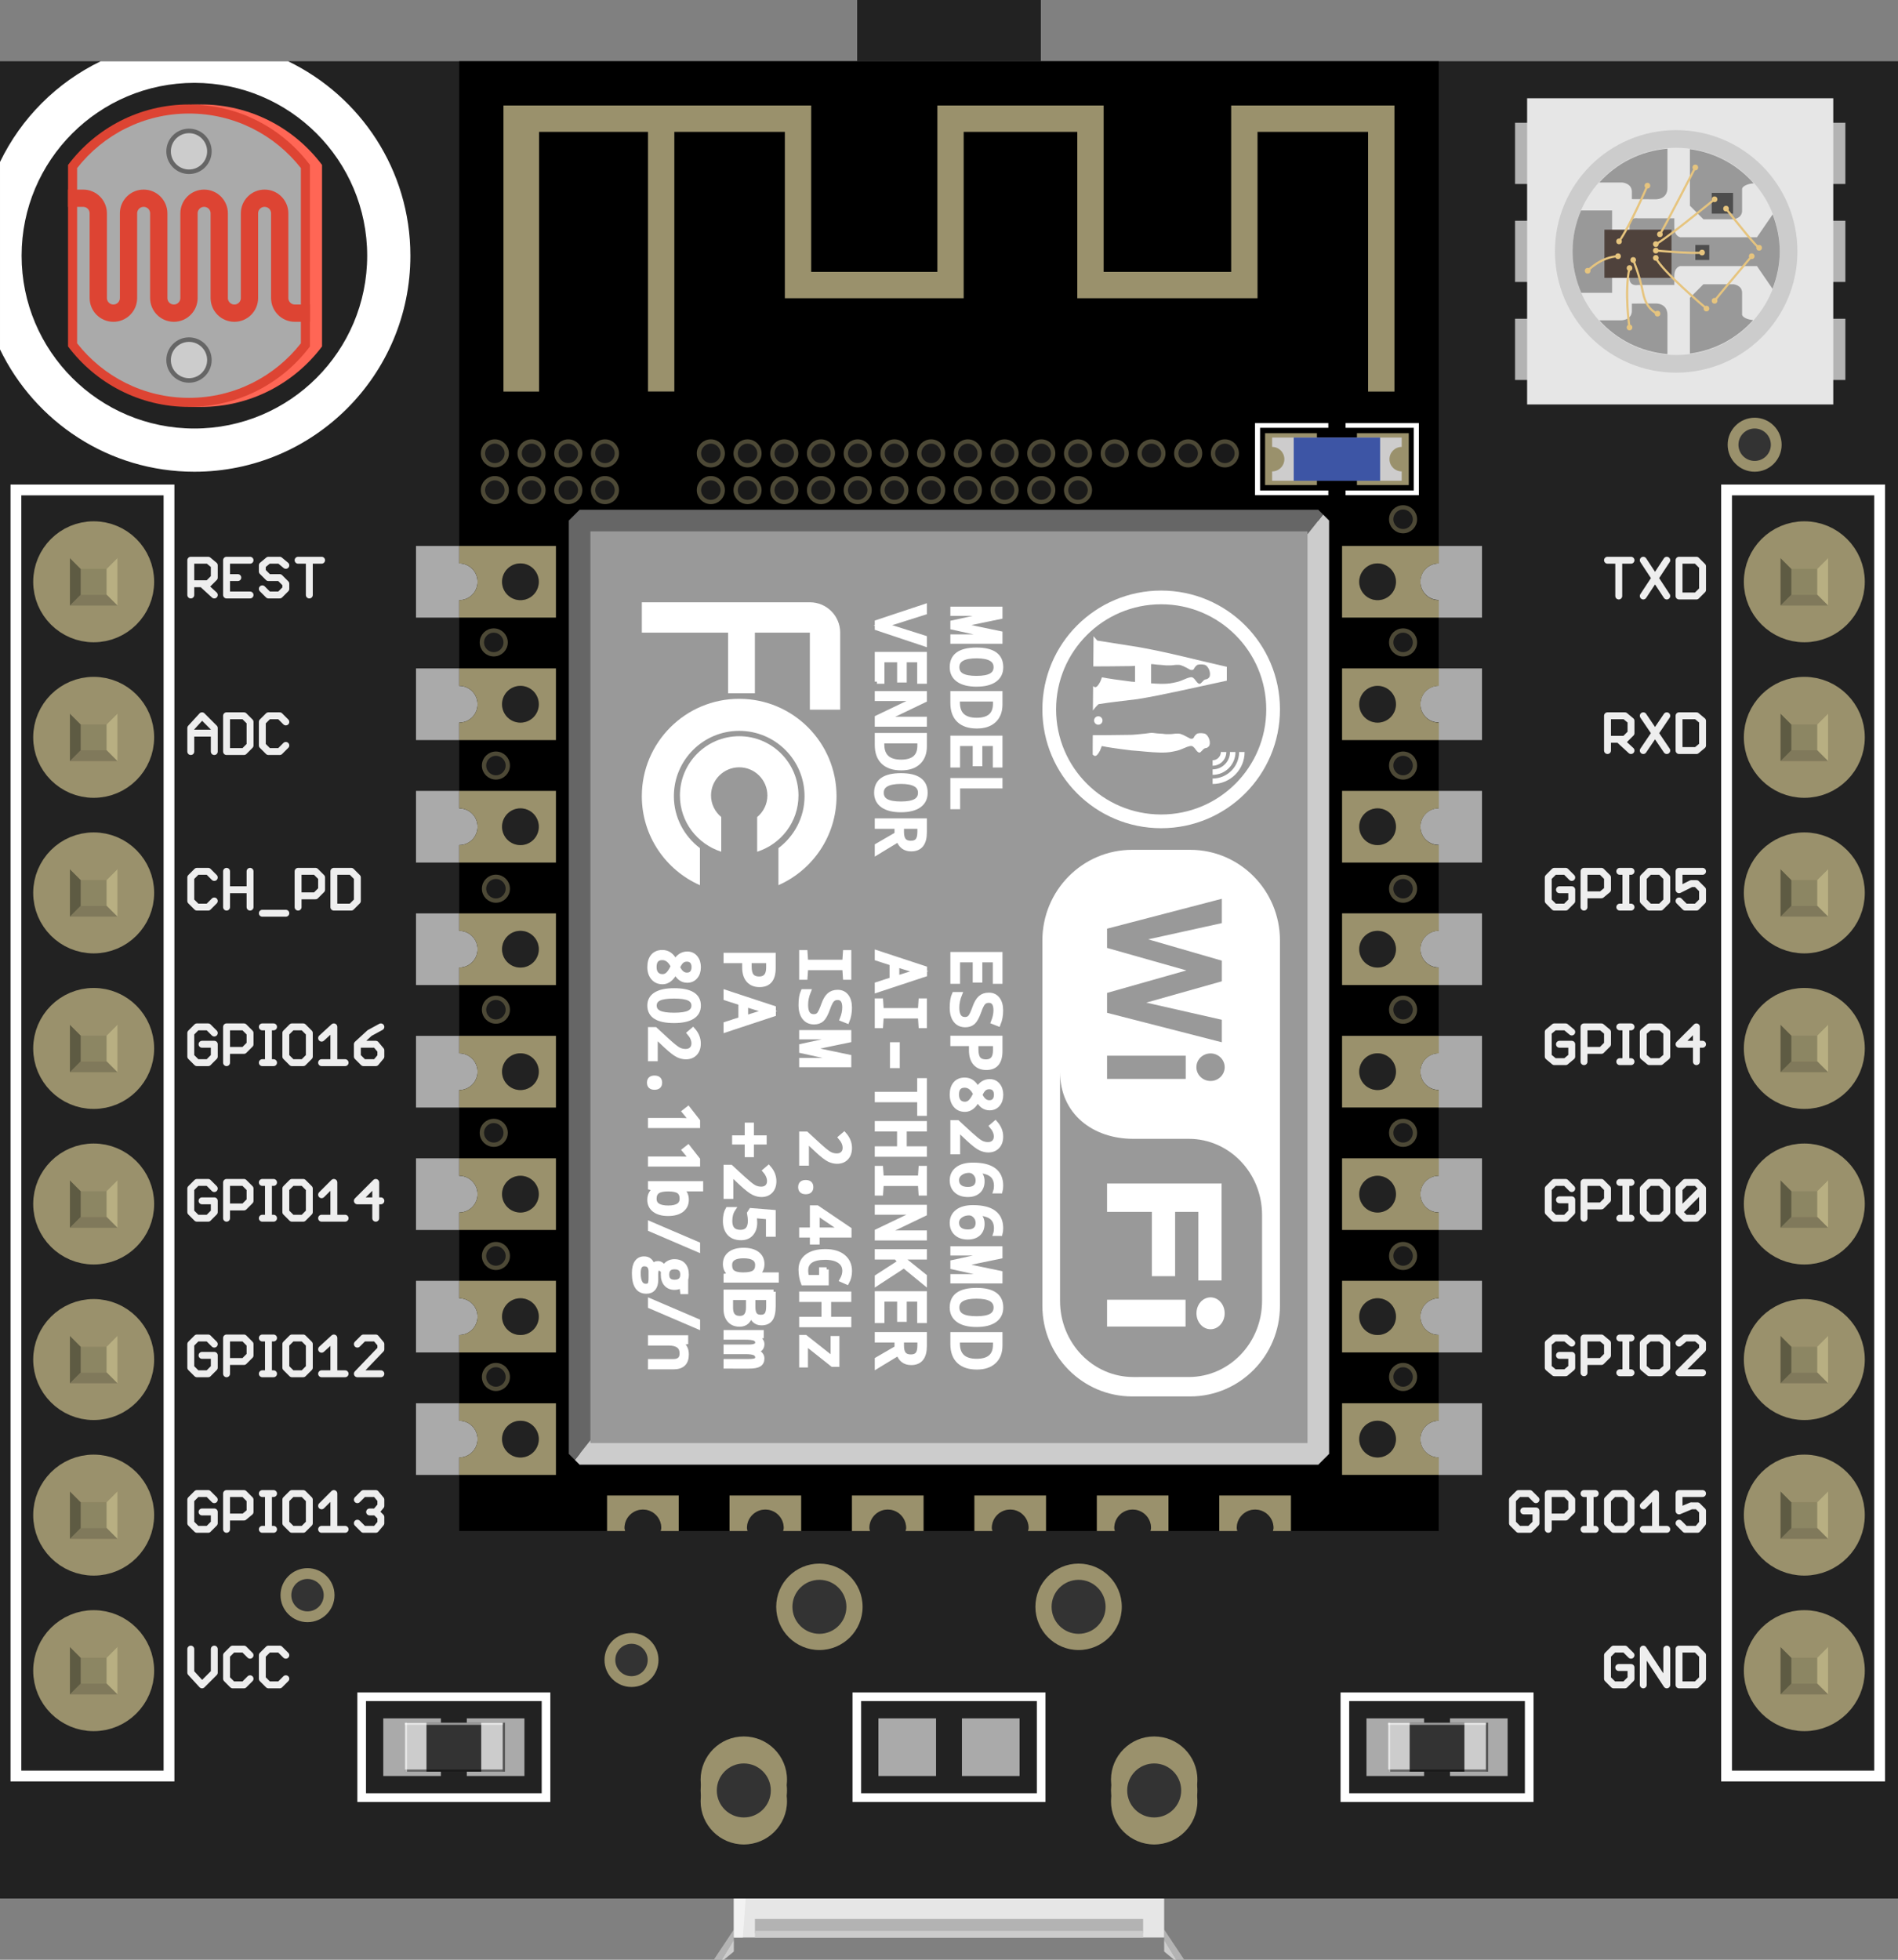 <?xml version="1.0" encoding="UTF-8"?>
<svg version="1.1" xmlns="http://www.w3.org/2000/svg" xmlns:xlink="http://www.w3.org/1999/xlink" x="0px" y="0px"
	 viewBox="0 0 87.874 90.709" width="3.1cm" height="3.2cm" xml:space="preserve">
<rect x="0" y="0" width="87.874" height="90.709" fill="#808080" stroke="none"/>
<g id="breadboard">
	<g id="icon">
		<rect class="button" fill="#222222" opacity="1" x="39.685" y="0" width="8.504" height="2.835"/>
		<g class="v-centered" transform="translate(0,2.835)">

			<g class="back-side">
				<g class="micro-usb-back-side" transform="translate(32.937, 69.539)">
					<g transform="translate(0 15.5)">
						<polygon fill="#B3B3B3" points="1.037,1.44 1.037,1.918 0.376,3 0,3"/>
						<polygon fill="#CCCCCC" points="1.037,1.918 1.038,1.918 1.037,2.457 0.376,3"/>
						<polygon fill="#B3B3B3" points="22,3 21.624,3 20.963,1.918 20.963,1.44"/>
						<polygon fill="#CCCCCC" points="21.624,3 20.963,2.457 20.962,1.918 20.963,1.918"/>
						<rect fill="#E6E6E6" x="1.039" width="19.923" height="1.808"/>
						<polygon fill="#F2F2F2" points="1.586,0 1.039,0 1.039,1.808 1.458,1.808"/>
						<rect fill="#B3B3B3" x="2.015" y="0.947" width="17.973" height="0.66"/>
						<rect fill="#CCCCCC" x="2.015" y="1.497" width="17.973" height="0.313"/>
					</g>
				</g>
			</g>

			<g class="PCB" fill="#0d4c75">
				<rect class="board" fill="#222222" opacity="1" x="0" y="0" width="87.874" height="85.039"/>
			</g>

			<g class="centered" transform="translate(0.737, 0)">
				<g class="WS2812" transform="translate(98.5, -2) rotate(90, 0, 0)">
					<g fill="#B3B3B3">
						<rect x="13.919" y="27.551" width="2.834" height="1.542"/>
						<rect x="9.383" y="27.551" width="2.833" height="1.542"/>
						<rect x="4.847" y="27.551" width="2.834" height="1.542"/>
						<rect x="13.919" y="13.8" width="2.834" height="1.543"/>
						<rect x="9.383" y="13.8" width="2.833" height="1.543"/>
						<rect x="4.847" y="13.8" width="2.834" height="1.543"/>
					</g>
					<rect x="3.714" y="14.36" fill="#E6E6E6" width="14.172" height="14.174"/>
					<circle fill="#CCCCCC" cx="10.801" cy="21.633" r="5.613"/>
					<circle fill="#E6E6E6" cx="10.801" cy="21.633" r="4.796"/>
					<g>
						<g fill="#999999">
							<path d="M8.905,24.6v1.437c0.582,0.251,1.223,0.393,1.896,0.393c0.682,0,1.329-0.147,1.917-0.404V24.6H8.905z"/>
							<path d="M13.718,18.581c-0.146,0-0.645,0-1,0c-0.354,0-0.395,0.395-0.395,0.395v1.396l0.625,0.625h2.584c-0.156-1.162-0.719-2.184-1.551-2.928C13.962,18.321,13.851,18.581,13.718,18.581z"/>
							<path d="M9.313,20.372v-1.396c0,0-0.041-0.395-0.395-0.395c-0.355,0-0.854,0-1,0c-0.139,0-0.254-0.279-0.267-0.539c-0.851,0.746-1.426,1.779-1.583,2.955h2.619L9.313,20.372z"/>
							<path d="M13.212,22.6l0.006,1.084c0.008,0,0.061,0,0.334,0c0.418,0,0.438,0.459,0.438,0.459v1.049c0.883-0.793,1.459-1.901,1.566-3.154c-0.4,0-1.375,0-1.816,0C13.177,22.038,13.212,22.6,13.212,22.6z"/>
							<path d="M7.612,25.192v-1.049c0,0,0.02-0.459,0.436-0.459c0.272,0,0.326,0,0.334,0L8.389,22.6c0,0,0.033-0.563-0.529-0.563c-0.441,0-1.414,0-1.814,0C6.152,23.291,6.728,24.399,7.612,25.192z"/>
							<path d="M10.145,21.448c0,0-0.041,0.27-0.457,0.27c-0.418,0-0.418,0-0.418,0v1.686c0,0-0.084,0.391,0.313,0.391c0.181,0,0.527,0,0.854,0c0,0,0.36,0,0.752,0c0.327,0,0.672,0,0.854,0c0.396,0,0.313-0.391,0.313-0.391v-1.686c0,0,0,0-0.418,0c-0.416,0-0.457-0.27-0.457-0.27v-3.555l1.051-0.721c-0.537-0.209-1.117-0.334-1.729-0.334c-0.606,0-1.181,0.123-1.715,0.328l1.059,0.727V21.448z"/>
						</g>
						<rect x="9.796" y="21.85" fill="#4F423C" width="2.229" height="3.105"/>
						<rect x="10.503" y="20.1" fill="#4D4D4D" width="0.695" height="0.646"/>
						<rect x="8.093" y="18.999" fill="#4D4D4D" width="0.961" height="0.988"/>
						<g fill="#E6C47E">
							<g>
								<path d="M7.78,22.919c0.076,0.033,1.904,0.82,2.588,1.317l-0.059,0.082c-0.676-0.492-2.551-1.299-2.568-1.308L7.78,22.919z"/>
								<circle cx="7.76" cy="22.965" r="0.132"/>
								<circle cx="10.338" cy="24.278" r="0.131"/>
							</g>
							<g>
								<path d="M6.938,20.702c0.115,0.059,2.805,1.441,3.1,1.645l-0.057,0.082c-0.291-0.199-3.061-1.623-3.088-1.637L6.938,20.702z"/>
								<circle cx="6.917" cy="20.747" r="0.132"/>
								<circle cx="10.01" cy="22.387" r="0.131"/>
							</g>
							<g>
								<path d="M8.428,19.825c0.08,0.098,1.986,2.433,2.082,2.734l-0.096,0.031c-0.074-0.236-1.516-2.031-2.064-2.703L8.428,19.825z"/>
								<circle cx="8.389" cy="19.856" r="0.132"/>
								<circle cx="10.464" cy="22.575" r="0.131"/>
							</g>
							<g>
								<path d="M10.587,17.78l0.098,0.02c-0.016,0.127-1.154,1.035-1.83,1.564l-0.063-0.078C9.458,18.764,10.536,17.893,10.587,17.78z"/>
								<circle cx="8.822" cy="19.325" r="0.131"/>
								<circle cx="10.635" cy="17.793" r="0.132"/>
							</g>
							<g>
								<path d="M11.057,18.098c0.665,0.563,1.95,1.643,2.059,1.717l-0.055,0.082c-0.143-0.094-1.991-1.656-2.069-1.723L11.057,18.098z"/>
								<circle cx="11.025" cy="18.136" r="0.132"/>
								<circle cx="13.088" cy="19.856" r="0.132"/>
							</g>
							<g>
								<path d="M13.409,20.198l0.076,0.064c-0.07,0.086-1.748,2.075-2.362,2.357l-0.041-0.09C11.675,22.256,13.392,20.219,13.409,20.198z"/>
								<circle cx="13.448" cy="20.231" r="0.131"/>
								<circle cx="11.104" cy="22.575" r="0.131"/>
							</g>
							<g>
								<path d="M10.905,20.426c0.064,0.393-0.084,2.081-0.092,2.152l-0.1-0.008c0.002-0.018,0.156-1.748,0.092-2.129L10.905,20.426z"/>
								<circle cx="10.764" cy="22.575" r="0.131"/>
								<circle cx="10.855" cy="20.434" r="0.132"/>
							</g>
							<g>
								<path d="M13.634,22.482l0.096,0.029c-0.006,0.022-0.174,0.546-1.002,0.706c-0.793,0.154-1.504,0.447-1.51,0.451l-0.039-0.094c0.008-0.002,0.727-0.3,1.53-0.455C13.474,22.971,13.628,22.502,13.634,22.482z"/>
								<circle cx="11.198" cy="23.622" r="0.131"/>
								<circle cx="13.682" cy="22.497" r="0.132"/>
							</g>
							<g>
								<path d="M14.316,23.745l0.016,0.098c-0.016,0.004-1.648,0.25-2.77,0l0.021-0.098C12.687,23.989,14.3,23.747,14.316,23.745z"/>
								<circle cx="14.323" cy="23.793" r="0.131"/>
								<circle cx="11.573" cy="23.793" r="0.132"/>
							</g>
							<g>
								<path d="M11.075,24.323c0.031,0.768,0.651,1.366,0.657,1.372l-0.068,0.072c-0.027-0.025-0.657-0.632-0.688-1.44L11.075,24.323z"/>
								<circle cx="11.698" cy="25.731" r="0.132"/>
								<circle cx="11.025" cy="24.325" r="0.132"/>
							</g>
						</g>
					</g>
				</g>
			</g>

			<g class="ldr">
				<path class="ldr-stroke" fill="#FFFFFF" d="M13.337,0H4.663C2.629,0.982,0.982,2.629,0,4.663v8.674C1.617,16.685,5.033,19,9,19c5.523,0,10-4.477,10-10C19,5.033,16.685,1.616,13.337,0z M9,17c-4.418,0-8-3.582-8-8s3.582-8,8-8s8,3.582,8,8S13.418,17,9,17z"/>
				<g class="ldr" transform="translate(1.75,2)">
					<path class="bg-3d" fill="#FF6655" d="M13.16,11.2V2.8C11.883,1.1,9.85,0,7.56,0s-4.323,1.1-5.6,2.8v8.4c1.277,1.7,3.31,2.8,5.6,2.8S11.883,12.9,13.16,11.2z"/>
					<path class="bg" fill="#DD4433" d="M12.6,11.2V2.8C11.323,1.1,9.29,0,7,0S2.677,1.1,1.4,2.8v8.4C2.677,12.9,4.71,14,7,14S11.323,12.9,12.6,11.2z"/>
					<path class="face" fill="#AAAAAA" d="M12.18,2.945C10.975,1.408,9.104,0.42,7,0.42S3.025,1.408,1.82,2.945v8.11C3.025,12.592,4.896,13.58,7,13.58s3.975-0.988,5.18-2.525V2.945z"/>
					<path class="squiggle" fill="none" stroke="#DD4433" stroke-width="0.8" stroke-miterlimit="10" d="M1.4,4.34h0.7c0.387,0,0.7,0.313,0.7,0.7v3.92c0,0.387,0.313,0.7,0.7,0.7l0,0c0.387,0,0.7-0.313,0.7-0.7V5.04c0-0.387,0.313-0.7,0.7-0.7l0,0c0.387,0,0.7,0.313,0.7,0.7v3.92c0,0.387,0.313,0.7,0.7,0.7l0,0c0.387,0,0.7-0.313,0.7-0.7V5.04c0-0.387,0.313-0.7,0.7-0.7l0,0c0.387,0,0.7,0.313,0.7,0.7v3.92c0,0.387,0.313,0.7,0.7,0.7l0,0c0.387,0,0.7-0.313,0.7-0.7V5.04c0-0.387,0.313-0.7,0.7-0.7l0,0c0.387,0,0.7,0.313,0.7,0.7v3.92c0,0.387,0.313,0.7,0.7,0.7h0.7"/>
					<circle class="top" fill="#666666" cx="7" cy="2.17" r="1.05"/>
					<circle class="bot" fill="#666666" cx="7" cy="11.83" r="1.05"/>
					<circle class="top inside" fill="#CCCCCC" cx="7" cy="2.17" r="0.84"/>
					<circle class="bot inside" fill="#CCCCCC" cx="7" cy="11.83" r="0.84"/>
				</g>
			</g>

			<g class="centered" transform="translate(0.737, 0)">
				<g class="esp-footprint" transform="translate(20.523,0)" fill="#aaaaaa">
					<g class="esp-footprint-left">
						<rect x="-2" y="22.435" width="3" height="3.317"/>
						<rect x="-2" y="28.104" width="3" height="3.317"/>
						<rect x="-2" y="33.773" width="3" height="3.317"/>
						<rect x="-2" y="39.443" width="3" height="3.317"/>
						<rect x="-2" y="45.112" width="3" height="3.317"/>
						<rect x="-2" y="50.78" width="3" height="3.317"/>
						<rect x="-2" y="56.449" width="3" height="3.317"/>
						<rect x="-2" y="62.118" width="3" height="3.317"/>
					</g>
					<g class="esp-footprint-right">
						<rect x="44.354" y="22.435" width="3" height="3.317"/>
						<rect x="44.354" y="28.104" width="3" height="3.317"/>
						<rect x="44.354" y="33.773" width="3" height="3.317"/>
						<rect x="44.354" y="39.443" width="3" height="3.317"/>
						<rect x="44.354" y="45.112" width="3" height="3.317"/>
						<rect x="44.354" y="50.78" width="3" height="3.317"/>
						<rect x="44.354" y="56.449" width="3" height="3.317"/>
						<rect x="44.354" y="62.118" width="3" height="3.317"/>
					</g>
				</g>
			</g>

			<g class="centered" transform="translate(0.737, 0)">
				<g class="ESP8266" transform="translate(20.523,0)">
					<g class="esp-pcb">
						<path d="M45.35,23.244V0H0v23.243c0.47,0,0.851,0.381,0.851,0.851S0.47,24.944,0,24.944v3.968c0.47,0,0.851,0.381,0.851,0.851S0.47,30.613,0,30.613v3.968c0.47,0,0.851,0.381,0.851,0.851S0.47,36.282,0,36.282v3.968c0.47,0,0.851,0.381,0.851,0.851c0,0.47-0.381,0.85-0.851,0.85v3.968c0.47,0,0.851,0.381,0.851,0.85c0,0.47-0.381,0.851-0.851,0.851v3.968c0.47,0,0.851,0.381,0.851,0.85S0.47,53.289,0,53.289v3.968c0.47,0,0.851,0.381,0.851,0.85S0.47,58.958,0,58.958v3.968c0.47,0,0.851,0.381,0.851,0.85S0.47,64.628,0,64.628v3.402h7.682c-0.008-0.048-0.029-0.091-0.029-0.141c0-0.47,0.381-0.851,0.851-0.851c0.47,0,0.85,0.381,0.85,0.851c0,0.05-0.02,0.094-0.029,0.141h4.025c-0.008-0.048-0.029-0.091-0.029-0.141c0-0.47,0.381-0.851,0.85-0.851c0.47,0,0.851,0.381,0.851,0.851c0,0.05-0.02,0.094-0.029,0.141h4.025c-0.008-0.048-0.029-0.091-0.029-0.141c0-0.47,0.381-0.851,0.85-0.851s0.851,0.381,0.851,0.851c0,0.05-0.02,0.094-0.029,0.141h4.025c-0.008-0.048-0.029-0.091-0.029-0.141c0-0.47,0.381-0.851,0.85-0.851s0.851,0.381,0.851,0.851c0,0.05-0.02,0.094-0.029,0.141h4.025c-0.008-0.048-0.029-0.091-0.029-0.141c0-0.47,0.381-0.851,0.85-0.851s0.851,0.381,0.851,0.851c0,0.05-0.02,0.094-0.029,0.141h4.025c-0.008-0.048-0.029-0.091-0.029-0.141c0-0.47,0.381-0.851,0.851-0.851s0.851,0.381,0.851,0.851c0,0.05-0.02,0.094-0.029,0.141h7.679v-3.404c-0.468-0.002-0.846-0.381-0.846-0.85s0.379-0.847,0.846-0.85v-3.97c-0.468-0.002-0.846-0.381-0.846-0.85s0.379-0.847,0.846-0.85v-3.97c-0.468-0.002-0.846-0.381-0.846-0.85s0.379-0.847,0.846-0.85v-3.97c-0.468-0.002-0.846-0.381-0.846-0.85s0.379-0.847,0.846-0.85v-3.97c-0.468-0.002-0.846-0.381-0.846-0.85s0.379-0.847,0.846-0.85v-3.97c-0.468-0.002-0.846-0.381-0.846-0.85c0-0.468,0.379-0.847,0.846-0.85v-3.97c-0.468-0.002-0.846-0.381-0.846-0.85c0-0.468,0.379-0.847,0.846-0.85v-3.97c-0.468-0.002-0.846-0.381-0.846-0.85S44.882,23.246,45.35,23.244z M2.835,64.628c-0.47,0-0.851-0.381-0.851-0.851s0.381-0.85,0.851-0.85s0.85,0.381,0.85,0.85S3.305,64.628,2.835,64.628z M2.835,58.958c-0.47,0-0.851-0.381-0.851-0.851s0.381-0.85,0.851-0.85s0.85,0.381,0.85,0.85S3.305,58.958,2.835,58.958z M2.835,53.289c-0.47,0-0.851-0.381-0.851-0.851s0.381-0.85,0.851-0.85s0.85,0.381,0.85,0.85S3.305,53.289,2.835,53.289z M2.835,47.62c-0.47,0-0.851-0.381-0.851-0.851c0-0.47,0.381-0.85,0.851-0.85s0.85,0.381,0.85,0.85C3.685,47.24,3.305,47.62,2.835,47.62z M2.835,41.951c-0.47,0-0.851-0.381-0.851-0.85c0-0.47,0.381-0.851,0.851-0.851s0.85,0.381,0.85,0.851C3.685,41.571,3.305,41.951,2.835,41.951z M2.835,36.282c-0.47,0-0.851-0.381-0.851-0.85s0.381-0.851,0.851-0.851s0.85,0.381,0.85,0.851S3.305,36.282,2.835,36.282z M2.835,30.613c-0.47,0-0.851-0.381-0.851-0.85s0.381-0.851,0.851-0.851s0.85,0.381,0.85,0.851S3.305,30.613,2.835,30.613z M2.835,24.944c-0.47,0-0.851-0.381-0.851-0.85s0.381-0.851,0.851-0.851s0.85,0.381,0.85,0.851S3.305,24.944,2.835,24.944z M42.519,64.627c-0.47,0-0.85-0.381-0.85-0.851s0.381-0.851,0.85-0.851s0.851,0.381,0.851,0.851S42.989,64.627,42.519,64.627z M42.519,58.958c-0.47,0-0.85-0.381-0.85-0.851s0.381-0.851,0.85-0.851s0.851,0.381,0.851,0.851S42.989,58.958,42.519,58.958z M42.519,53.289c-0.47,0-0.85-0.381-0.85-0.851s0.381-0.85,0.85-0.85s0.851,0.381,0.851,0.85S42.989,53.289,42.519,53.289z M42.519,47.62c-0.47,0-0.85-0.381-0.85-0.851s0.381-0.85,0.85-0.85s0.851,0.381,0.851,0.85S42.989,47.62,42.519,47.62z M42.519,41.951c-0.47,0-0.85-0.381-0.85-0.851s0.381-0.85,0.85-0.85s0.851,0.381,0.851,0.85S42.989,41.951,42.519,41.951z M42.519,36.282c-0.47,0-0.85-0.381-0.85-0.851c0-0.47,0.381-0.85,0.85-0.85s0.851,0.381,0.851,0.85C43.37,35.901,42.989,36.282,42.519,36.282z M42.519,30.613c-0.47,0-0.85-0.381-0.85-0.85c0-0.47,0.381-0.851,0.85-0.851s0.851,0.381,0.851,0.851C43.37,30.232,42.989,30.613,42.519,30.613z M42.519,24.944c-0.47,0-0.85-0.381-0.85-0.85s0.381-0.851,0.85-0.851s0.851,0.381,0.851,0.851S42.989,24.944,42.519,24.944z"/>
					</g>
					<g class="esp-pads" fill="#9A916C">
						<g class="esp-pads-left">
							<path class="pad1-rst"    d="M0,22.435v0.808c0.47,0,0.851,0.381,0.851,0.851S0.47,24.944,0,24.944v0.808h4.479v-3.317H0z M2.835,24.944c-0.47,0-0.851-0.381-0.851-0.85s0.381-0.851,0.851-0.851s0.85,0.381,0.85,0.851S3.305,24.944,2.835,24.944z"/>
							<path class="pad2-adc"    d="M0,28.104v0.808c0.47,0,0.851,0.381,0.851,0.851S0.47,30.613,0,30.613v0.808h4.479v-3.317H0z M2.835,30.613c-0.47,0-0.851-0.381-0.851-0.85s0.381-0.851,0.851-0.851s0.85,0.381,0.85,0.851S3.305,30.613,2.835,30.613z"/>
							<path class="pad3-en"     d="M0,33.773v0.808c0.47,0,0.851,0.381,0.851,0.851S0.47,36.282,0,36.282v0.808h4.479v-3.317H0z M2.835,36.282c-0.47,0-0.851-0.381-0.851-0.85s0.381-0.851,0.851-0.851s0.85,0.381,0.85,0.851S3.305,36.282,2.835,36.282z"/>
							<path class="pad4-gpio16" d="M0,39.443v0.808c0.47,0,0.851,0.381,0.851,0.851c0,0.47-0.381,0.85-0.851,0.85v0.808h4.479v-3.317H0z M2.835,41.951c-0.47,0-0.851-0.381-0.851-0.85c0-0.47,0.381-0.851,0.851-0.851s0.85,0.381,0.85,0.851C3.685,41.571,3.305,41.951,2.835,41.951z"/>
							<path class="pad5-gpio14" d="M0,45.112v0.808c0.47,0,0.851,0.381,0.851,0.85c0,0.47-0.381,0.851-0.851,0.851v0.808h4.479v-3.317H0z M2.835,47.62c-0.47,0-0.851-0.381-0.851-0.851c0-0.47,0.381-0.85,0.851-0.85s0.85,0.381,0.85,0.85C3.685,47.24,3.305,47.62,2.835,47.62z"/>
							<path class="pad6-gpio12" d="M0,50.78v0.808c0.47,0,0.851,0.381,0.851,0.85S0.47,53.289,0,53.289v0.808h4.479V50.78H0z M2.835,53.289c-0.47,0-0.851-0.381-0.851-0.851s0.381-0.85,0.851-0.85s0.85,0.381,0.85,0.85S3.305,53.289,2.835,53.289z"/>
							<path class="pad7-gpio13" d="M0,56.449v0.808c0.47,0,0.851,0.381,0.851,0.85S0.47,58.958,0,58.958v0.808h4.479v-3.317H0z M2.835,58.958c-0.47,0-0.851-0.381-0.851-0.851s0.381-0.85,0.851-0.85s0.85,0.381,0.85,0.85S3.305,58.958,2.835,58.958z"/>
							<path class="pad8-vcc"    d="M0,62.118v0.808c0.47,0,0.851,0.381,0.851,0.85S0.47,64.628,0,64.628v0.808h4.479v-3.317H0z M2.835,64.628c-0.47,0-0.851-0.381-0.851-0.851s0.381-0.85,0.851-0.85s0.85,0.381,0.85,0.85S3.305,64.628,2.835,64.628z"/>
						</g>
						<g class="esp-pads-bot">
							<path class="pad9-cso"     d="M6.846,66.387v1.644h0.837c-0.008-0.048-0.029-0.092-0.029-0.142c0-0.47,0.381-0.851,0.851-0.851c0.47,0,0.85,0.381,0.85,0.851c0,0.05-0.02,0.094-0.029,0.142h0.837v-1.644H6.846z"/>
							<path class="pad10-miso"   d="M12.515,66.387v1.644h0.837c-0.008-0.048-0.029-0.092-0.029-0.142c0-0.47,0.381-0.851,0.85-0.851c0.47,0,0.851,0.381,0.851,0.851c0,0.05-0.02,0.094-0.029,0.142h0.837v-1.644H12.515z"/>
							<path class="pad11-gpio9"  d="M18.183,66.387v1.644h0.837c-0.008-0.048-0.029-0.092-0.029-0.142c0-0.47,0.381-0.851,0.85-0.851s0.851,0.381,0.851,0.851c0,0.05-0.02,0.094-0.029,0.142H21.5v-1.644H18.183z"/>
							<path class="pad12-gpio10" d="M23.852,66.387v1.644h0.837c-0.008-0.048-0.029-0.092-0.029-0.142c0-0.47,0.381-0.851,0.85-0.851s0.851,0.381,0.851,0.851c0,0.05-0.02,0.094-0.029,0.142h0.837v-1.644H23.852z"/>
							<path class="pad13-mosi"   d="M29.521,66.387v1.644h0.837c-0.008-0.048-0.029-0.092-0.029-0.142c0-0.47,0.381-0.851,0.85-0.851s0.851,0.381,0.851,0.851c0,0.05-0.02,0.094-0.029,0.142h0.837v-1.644H29.521z"/>
							<path class="pad14-sclk"   d="M35.19,66.387v1.644h0.837c-0.008-0.048-0.029-0.092-0.029-0.142c0-0.47,0.381-0.851,0.851-0.851s0.851,0.381,0.851,0.851c0,0.05-0.02,0.094-0.029,0.142h0.837v-1.644H35.19z"/>
						</g>
						<g class="esp-pads-right">
							<path class="pad15-gnd"    d="M44.503,63.776c0-0.47,0.381-0.851,0.851-0.851v-0.808h-4.479v3.317h4.479v-0.808C44.884,64.627,44.503,64.246,44.503,63.776z M42.519,64.627c-0.47,0-0.85-0.381-0.85-0.851s0.381-0.851,0.85-0.851s0.851,0.381,0.851,0.851S42.989,64.627,42.519,64.627z"/>
							<path class="pad16-gpio15" d="M44.503,58.107c0-0.47,0.381-0.851,0.851-0.851v-0.808h-4.479v3.317h4.479v-0.808C44.884,58.958,44.503,58.577,44.503,58.107z M42.519,58.958c-0.47,0-0.85-0.381-0.85-0.851s0.381-0.851,0.85-0.851s0.851,0.381,0.851,0.851S42.989,58.958,42.519,58.958z"/>
							<path class="pad17-gpio2"  d="M44.503,52.438c0-0.47,0.381-0.85,0.851-0.85V50.78h-4.479v3.317h4.479v-0.808C44.884,53.289,44.503,52.908,44.503,52.438z M42.519,53.289c-0.47,0-0.85-0.381-0.85-0.851s0.381-0.85,0.85-0.85s0.851,0.381,0.851,0.85S42.989,53.289,42.519,53.289z"/>
							<path class="pad18-gpio0"  d="M44.503,46.769c0-0.47,0.381-0.85,0.851-0.85v-0.808h-4.479v3.317h4.479V47.62C44.884,47.62,44.503,47.239,44.503,46.769z M42.519,47.62c-0.47,0-0.85-0.381-0.85-0.851s0.381-0.85,0.85-0.85s0.851,0.381,0.851,0.85S42.989,47.62,42.519,47.62z"/>
							<path class="pad19-gpio4"  d="M44.503,41.1c0-0.47,0.381-0.85,0.851-0.85v-0.808h-4.479v3.317h4.479v-0.808C44.884,41.951,44.503,41.57,44.503,41.1z M42.519,41.951c-0.47,0-0.85-0.381-0.85-0.851s0.381-0.85,0.85-0.85s0.851,0.381,0.851,0.85S42.989,41.951,42.519,41.951z"/>
							<path class="pad20-gpio5"  d="M44.503,35.431c0-0.47,0.381-0.85,0.851-0.85v-0.808h-4.479v3.317h4.479v-0.808C44.884,36.282,44.503,35.901,44.503,35.431z M42.519,36.282c-0.47,0-0.85-0.381-0.85-0.851c0-0.47,0.381-0.85,0.85-0.85s0.851,0.381,0.851,0.85C43.37,35.901,42.989,36.282,42.519,36.282z"/>
							<path class="pad21-rxd0"   d="M44.503,29.763c0-0.47,0.381-0.851,0.851-0.851v-0.808h-4.479v3.317h4.479v-0.808C44.884,30.613,44.503,30.232,44.503,29.763z M42.519,30.613c-0.47,0-0.85-0.381-0.85-0.85c0-0.47,0.381-0.851,0.85-0.851s0.851,0.381,0.851,0.851C43.37,30.232,42.989,30.613,42.519,30.613z"/>
							<path class="pad22-txd0"   d="M44.503,24.094c0-0.47,0.381-0.851,0.851-0.851v-0.808h-4.479v3.317h4.479v-0.808C44.884,24.944,44.503,24.563,44.503,24.094z M42.519,24.944c-0.47,0-0.85-0.381-0.85-0.85s0.381-0.851,0.85-0.851s0.851,0.381,0.851,0.851S42.989,24.944,42.519,24.944z"/>
						</g>
					</g>
					<g class="esp-antenna" fill="#9A916C">
						<polygon points="43.301,15.289 42.081,15.289 42.081,3.269 36.961,3.269 36.961,10.969 28.617,10.969 28.617,3.269 23.357,3.269 23.357,10.969 15.077,10.969 15.077,3.269 9.961,3.269 9.961,15.286 8.741,15.286 8.741,3.269 3.697,3.269 3.697,15.289 2.049,15.289 2.049,2.049 16.297,2.049 16.297,9.749 22.137,9.749 22.137,2.049 29.837,2.049 29.837,9.749 35.741,9.749 35.741,2.049 43.301,2.049"/>
					</g>
					<g class="esp-led-blue">
						<g class="silk" fill="#FFFFFF">
							<polygon points="37.079,19.868 37.079,16.967 40.239,16.967 40.239,16.75 36.844,16.75 36.844,20.085 40.239,20.085 40.239,19.868"/>
							<polygon points="41.036,16.75 41.036,16.967 44.196,16.967 44.196,19.868 41.036,19.868 41.036,20.085 44.431,20.085 44.431,16.75"/>
						</g>
						<rect class="led-pad-left" x="37.312" y="17.218" transform="matrix(-1 -1.216450e-10 1.216450e-10 -1 77.023 36.835)" fill="#9A916C" width="2.4" height="2.4"/>
						<rect class="led-pad-right" x="41.563" y="17.218" transform="matrix(-1 -1.216450e-10 1.216450e-10 -1 85.527 36.835)" fill="#9A916C" width="2.4" height="2.4"/>
						<path class="led-outer" fill="#CDCCCC" d="M43.07,18.418c0-0.313,0.254-0.567,0.567-0.567v-0.433h-6v0.433c0.313,0,0.567,0.254,0.567,0.567c0,0.313-0.254,0.567-0.567,0.567v0.433h6v-0.433C43.324,18.985,43.07,18.731,43.07,18.418z"/>
						<rect class="led-blue" x="38.637" y="17.418" fill="#3D55A5" width="4" height="2"/>
					</g>
					<g class="esp-holes" opacity="0.5" fill="#333333" stroke="#9A916C" stroke-width="0.2" stroke-linecap="round">
						<g class="esp-holes-right">
							<circle cx="43.7" cy="60.9" r="0.55"/>
							<circle cx="43.7" cy="55.3" r="0.55"/>
							<circle cx="43.7" cy="49.6" r="0.55"/>
							<circle cx="43.7" cy="43.9" r="0.55"/>
							<circle cx="43.7" cy="38.3" r="0.55"/>
							<circle cx="43.7" cy="32.6" r="0.55"/>
							<circle cx="43.7" cy="26.9" r="0.55"/>
							<circle cx="43.7" cy="21.2" r="0.55"/>
						</g>
						<g class="esp-holes-left">
							<circle cx="1.7" cy="60.9" r="0.55"/>
							<circle cx="1.7" cy="55.3" r="0.55"/>
							<circle cx="1.6" cy="49.6" r="0.55"/>
							<circle cx="1.7" cy="43.9" r="0.55"/>
							<circle cx="1.7" cy="38.3" r="0.55"/>
							<circle cx="1.7" cy="32.6" r="0.55"/>
							<circle cx="1.6" cy="26.9" r="0.55"/>
						</g>
						<g class="esp-holes-top">
							<circle cx="1.65" cy="18.15" r="0.55"/>
							<circle cx="3.35" cy="18.15" r="0.55"/>
							<circle cx="5.05" cy="18.15" r="0.55"/>
							<circle cx="6.75" cy="18.15" r="0.55"/>
						</g>
						<g class="esp-holes-bot">
							<circle cx="1.65" cy="19.85" r="0.55"/>
							<circle cx="3.35" cy="19.85" r="0.55"/>
							<circle cx="5.05" cy="19.85" r="0.55"/>
							<circle cx="6.75" cy="19.85" r="0.55"/>
						</g>
						<g class="esp-holes-top-2">
							<circle cx="11.65" cy="18.15" r="0.55"/>
							<circle cx="13.35" cy="18.15" r="0.55"/>
							<circle cx="15.05" cy="18.15" r="0.55"/>
							<circle cx="16.75" cy="18.15" r="0.55"/>
							<circle cx="18.45" cy="18.15" r="0.55"/>
							<circle cx="20.15" cy="18.15" r="0.55"/>
							<circle cx="21.85" cy="18.15" r="0.55"/>
							<circle cx="23.55" cy="18.15" r="0.55"/>
							<circle cx="25.25" cy="18.15" r="0.55"/>
							<circle cx="26.95" cy="18.15" r="0.55"/>
							<circle cx="28.65" cy="18.15" r="0.55"/>
							<circle cx="30.35" cy="18.15" r="0.55"/>
							<circle cx="32.05" cy="18.15" r="0.55"/>
							<circle cx="33.75" cy="18.15" r="0.55"/>
							<circle cx="35.45" cy="18.15" r="0.55"/>
						</g>
						<g class="esp-holes-bot-2">
							<circle cx="11.65" cy="19.85" r="0.55"/>
							<circle cx="13.35" cy="19.85" r="0.55"/>
							<circle cx="15.05" cy="19.85" r="0.55"/>
							<circle cx="16.75" cy="19.85" r="0.55"/>
							<circle cx="18.45" cy="19.85" r="0.55"/>
							<circle cx="20.15" cy="19.85" r="0.55"/>
							<circle cx="21.85" cy="19.85" r="0.55"/>
							<circle cx="23.55" cy="19.85" r="0.55"/>
							<circle cx="25.25" cy="19.85" r="0.55"/>
							<circle cx="26.95" cy="19.85" r="0.55"/>
							<circle cx="28.65" cy="19.85" r="0.55"/>
						</g>
					</g>
					<g class="esp-cover" fill="#FFFFFF">
						<rect class="main" x="5.575" y="21.26" fill="#999999" width="34.2" height="43.2"/>
						<g class="shadows">
							<polygon class="bottom-right" fill="#CCCCCC" points="39.275,21.891 39.275,63.96 6.075,63.96 6.075,63.828 5.354,64.739 5.575,64.96 39.775,64.96 40.275,64.46 40.275,21.26 39.996,20.981"/>
							<polygon class="top-left" fill="#666666" points="6.075,21.76 39.275,21.76 39.275,21.891 39.996,20.981 39.775,20.76 5.575,20.76 5.075,21.26 5.075,64.46 5.354,64.739 6.075,63.828"/>
						</g>
						<g class="ai-thinker-logo" transform="translate(27,24.5) rotate(90,5.5,5.5)" fill="#FFFFFF">
							<path class="circle" d="M5.5,0C2.462,0,0,2.462,0,5.5S2.462,11,5.5,11S11,8.538,11,5.5S8.538,0,5.5,0z M5.5,10.365c-2.687,0-4.865-2.178-4.865-4.865S2.813,0.635,5.5,0.635s4.865,2.178,4.865,4.865S8.187,10.365,5.5,10.365z"/>
							<path class="i" d="M7.521,8.398c-0.072-0.049-0.154-0.09-0.22-0.11C7.213,8.261,7.204,8.257,7.199,8.236c0.049-0.233,0.11-0.615,0.2-1.359c0.031-0.46,0.089-0.86,0.1-1.356c0-0.147-0.001-0.372-0.05-0.585C7.435,4.846,7.4,4.695,7.347,4.571C7.324,4.497,7.253,4.358,7.221,4.256c-0.014-0.069-0.05-0.13-0.009-0.214C7.217,4.035,7.23,4.018,7.241,4.003C7.258,3.979,7.305,3.94,7.393,3.876C7.458,3.828,7.5,3.771,7.5,3.73c0-0.03-0.028-0.067-0.11-0.142C7.348,3.548,7.336,3.543,7.314,3.506C7.3,3.466,7.288,3.452,7.288,3.42c-0.002-0.055-0.056-0.109-0.1-0.145C7.178,3.269,7.143,3.258,7.112,3.252C7.094,3.249,7.074,3.247,7.053,3.247C6.91,3.246,6.734,3.317,6.648,3.433c-0.057,0.072-0.059,0.298-0.03,0.39c0.028,0.06,0.118,0.132,0.149,0.147C6.822,4.007,6.841,3.986,6.86,4.079c0,0.061-0.013,0.099-0.053,0.158C6.793,4.257,6.713,4.414,6.68,4.486C6.672,4.505,6.66,4.535,6.655,4.554S6.639,4.599,6.633,4.612C6.616,4.645,6.617,4.863,6.634,4.943c0.015,0.072,0.017,0.371,0.003,0.422C6.631,5.384,6.624,5.467,6.621,5.551C6.617,5.634,6.608,5.743,6.6,5.792c-0.018,0.113-0.018,0.187,0,0.287c0.008,0.044,0.017,0.113,0.02,0.152c0.021,0.256,0.067,0.555,0.06,0.828c0.005,0.156,0.01,0.58,0.011,0.944l0.002,0.661l0.055,0.003C6.778,8.668,6.981,8.67,7.198,8.67l0.396,0l0.023-0.028C7.629,8.626,7.645,8.6,7.651,8.584C7.66,8.557,7.659,8.55,7.644,8.517C7.623,8.474,7.599,8.451,7.521,8.398z"/>
							<path class="a" d="M5.258,8.399C5.177,7.876,5.12,7.398,5.026,6.6C4.854,5.517,4.472,3.867,4.171,2.46H3.85H3.529C3.177,4.031,2.893,5.022,2.624,6.504C2.497,7.319,2.395,7.963,2.315,8.456l-0.2,0.175L3.51,8.643L3.508,7.994C3.507,7.63,3.503,7.206,3.498,7.05C3.501,6.939,3.495,6.824,3.485,6.71h0.743C4.224,6.762,4.22,6.815,4.217,6.868c-0.078,0.636-0.151,1.126-0.2,1.359C4.022,8.248,4.031,8.253,4.119,8.28c0.067,0.02,0.148,0.061,0.22,0.11c0.077,0.052,0.101,0.076,0.122,0.119c0.016,0.032,0.016,0.04,0.007,0.066C4.463,8.592,4.447,8.618,4.435,8.633L4.42,8.651l1.132,0.01C5.443,8.577,5.357,8.51,5.258,8.399z M4.039,4.247C4.071,4.35,4.142,4.488,4.165,4.562c0.052,0.124,0.088,0.275,0.102,0.365c0.05,0.213,0.05,0.438,0.05,0.585C4.314,5.672,4.305,5.821,4.294,5.966H3.405C3.402,5.91,3.406,5.854,3.418,5.783c0.008-0.049,0.017-0.157,0.021-0.241s0.011-0.167,0.016-0.186c0.014-0.052,0.012-0.35-0.003-0.422C3.435,4.855,3.434,4.636,3.451,4.603C3.457,4.59,3.467,4.564,3.473,4.545C3.478,4.527,3.49,4.496,3.498,4.478c0.033-0.073,0.113-0.229,0.126-0.249c0.04-0.059,0.053-0.097,0.053-0.158C3.659,3.977,3.64,3.998,3.586,3.961C3.554,3.946,3.464,3.875,3.436,3.815c-0.029-0.092-0.027-0.318,0.03-0.39c0.086-0.116,0.262-0.187,0.405-0.186c0.02,0,0.04,0.002,0.059,0.005C3.961,3.249,3.996,3.26,4.006,3.267c0.045,0.036,0.098,0.09,0.1,0.145C4.106,3.443,4.118,3.457,4.132,3.497C4.154,3.534,4.166,3.54,4.208,3.579c0.081,0.076,0.11,0.112,0.11,0.142c0,0.041-0.042,0.099-0.107,0.146C4.123,3.931,4.076,3.971,4.059,3.994C4.048,4.009,4.035,4.027,4.03,4.033C3.988,4.117,4.025,4.178,4.039,4.247z"/>
							<circle class="dot" cx="6.014" cy="8.411" r="0.195"/>
							<path class="wifi1" d="M7.473,2.483v0.254c0.21,0,0.381,0.17,0.381,0.381h0.254C8.107,2.767,7.823,2.483,7.473,2.483z"/>
							<path class="wifi2" d="M7.473,2.06v0.254c0.444,0,0.804,0.36,0.804,0.804H8.53C8.53,2.533,8.057,2.06,7.473,2.06z"/>
							<path class="wifi3" d="M7.473,1.637v0.254C8.15,1.891,8.7,2.44,8.7,3.118h0.254C8.954,2.3,8.291,1.637,7.473,1.637z"/>
						</g>
						<g class="wifi-logo" transform="translate(27,25.5) rotate(90,0,11)" fill="#FFFFFF">
							<path d="M21.104,0H4.197C1.879,0,0,1.861,0,4.158v2.685C0,9.139,1.879,11,4.197,11h16.907c2.318,0,4.197-1.861,4.197-4.158V4.158C25.3,1.861,23.421,0,21.104,0z M7.545,8.005H6.623L5.582,4.331L4.541,8.005H3.651L2.266,2.691h1.127l0.751,3.41l0.987-3.41h0.955L7.073,6.19l0.794-3.498h1.041L7.545,8.005z M10.062,2.559c0.353,0,0.638,0.293,0.638,0.655s-0.286,0.655-0.638,0.655c-0.353,0-0.638-0.293-0.638-0.655S9.709,2.559,10.062,2.559z M9.53,4.364h1.073v3.641H9.53V4.364z M24.402,6.791c0,1.873-1.577,3.391-3.523,3.391h-10.6c1.946,0,3.099-1.518,3.099-3.391V4.22c0-1.873,1.577-3.391,3.523-3.391h3.978c1.946,0,3.523,1.518,3.523,3.391V6.791z M22.191,3.213c0,0.361-0.33,0.653-0.738,0.653c-0.408,0-0.738-0.292-0.738-0.653c0-0.361,0.33-0.653,0.738-0.653C21.86,2.559,22.191,2.852,22.191,3.213z M15.444,2.702h4.49v1.076h-3.175v1.076h2.977V5.93h-2.977v2.075h-1.315V2.702z M20.826,4.371h1.24v3.634h-1.24V4.371z"/>
						</g>
						<g class="ai-thinker-words" fill="#FFFFFF" stroke="#FFFFFF" stroke-width="0.2" stroke-miterlimit="10">
							<g class="model-vendor">
								<path class="model" d="M22.84,25.979l1.938-0.421v-0.012c-0.269,0.018-0.474,0.027-0.614,0.027H22.84v-0.229h2.213v0.374l-1.805,0.375v0.009l1.805,0.378v0.382H22.84v-0.232h1.343c0.103,0,0.3,0.007,0.592,0.021v-0.012l-1.935-0.428V25.979z M22.81,28.044c0-0.537,0.381-0.806,1.143-0.806c0.757,0,1.136,0.27,1.136,0.809c0,0.258-0.099,0.456-0.296,0.594c-0.197,0.138-0.479,0.207-0.843,0.207s-0.646-0.07-0.843-0.209C22.908,28.5,22.81,28.302,22.81,28.044z M23.057,28.044c0,0.174,0.073,0.302,0.219,0.383c0.146,0.082,0.371,0.122,0.674,0.122c0.306,0,0.53-0.041,0.675-0.124c0.144-0.082,0.216-0.208,0.216-0.379c0-0.34-0.297-0.51-0.891-0.51C23.354,27.537,23.057,27.706,23.057,28.044z M22.84,29.253h2.213v0.518c0,0.32-0.096,0.569-0.286,0.747c-0.19,0.178-0.457,0.267-0.799,0.267c-0.364,0-0.644-0.092-0.837-0.277c-0.194-0.185-0.291-0.451-0.291-0.799V29.253z M24.812,29.537h-1.73v0.146c0,0.537,0.292,0.805,0.876,0.805c0.569,0,0.854-0.249,0.854-0.746V29.537z M22.84,32.59v-1.274h2.213v1.274h-0.248v-0.993H24.12v0.934h-0.245v-0.934h-0.787v0.993H22.84z M22.84,33.277h2.213v0.283h-1.962v0.961H22.84V33.277z"/>
								<path class="vendor" d="M21.553,26.683v0.301l-2.213-0.74v-0.283l2.213-0.737v0.297l-1.403,0.446c-0.128,0.042-0.297,0.086-0.505,0.133c0.146,0.031,0.317,0.078,0.515,0.141L21.553,26.683z M19.34,28.715V27.44h2.213v1.274h-0.248v-0.993H20.62v0.934h-0.245v-0.934h-0.787v0.993H19.34z M19.34,30.702v-0.325l1.832-0.878v-0.012c-0.28,0.018-0.49,0.027-0.632,0.027h-1.2v-0.261h2.213v0.323l-1.822,0.875v0.009c0.306-0.014,0.51-0.021,0.611-0.021h1.211v0.263H19.34z M19.34,31.191h2.213v0.518c0,0.32-0.096,0.569-0.286,0.747c-0.19,0.178-0.457,0.267-0.799,0.267c-0.364,0-0.644-0.092-0.837-0.277c-0.194-0.185-0.291-0.451-0.291-0.799V31.191z M21.312,31.475h-1.73v0.146c0,0.537,0.292,0.805,0.876,0.805c0.569,0,0.854-0.249,0.854-0.746V31.475z M19.31,33.857c0-0.537,0.381-0.805,1.143-0.805c0.757,0,1.136,0.27,1.136,0.809c0,0.258-0.099,0.455-0.296,0.594c-0.197,0.137-0.479,0.207-0.843,0.207s-0.646-0.07-0.843-0.209C19.408,34.312,19.31,34.115,19.31,33.857z M19.557,33.857c0,0.176,0.073,0.303,0.219,0.385c0.146,0.08,0.371,0.121,0.674,0.121c0.306,0,0.53-0.041,0.675-0.123c0.144-0.082,0.216-0.209,0.216-0.379c0-0.341-0.297-0.511-0.891-0.511C19.854,33.351,19.557,33.52,19.557,33.857z M20.254,35.428H19.34v-0.283h2.213v0.541c0,0.524-0.209,0.787-0.628,0.787c-0.29,0-0.487-0.146-0.594-0.438l-0.991,0.601v-0.331l0.914-0.53V35.428z M20.493,35.428v0.248c0,0.173,0.033,0.3,0.1,0.382c0.067,0.082,0.173,0.122,0.318,0.122c0.143,0,0.244-0.04,0.308-0.121c0.062-0.08,0.094-0.21,0.094-0.39v-0.241H20.493z"/>
							</g>
							<g class="ai-thinker">
								<path class="esp8266mod" d="M22.84,42.603v-1.274h2.213v1.274h-0.248v-0.993H24.12v0.935h-0.245v-0.935h-0.787v0.993H22.84z M22.914,43.182h0.27c-0.087,0.213-0.13,0.422-0.13,0.627c0,0.354,0.121,0.53,0.363,0.53c0.104,0,0.186-0.036,0.242-0.107c0.056-0.071,0.123-0.215,0.201-0.432c0.073-0.21,0.161-0.36,0.264-0.452s0.235-0.137,0.399-0.137c0.175,0,0.312,0.064,0.412,0.194s0.149,0.308,0.149,0.533c0,0.231-0.04,0.441-0.118,0.63l-0.248-0.097c0.078-0.195,0.117-0.377,0.117-0.545c0-0.296-0.105-0.443-0.316-0.443c-0.103,0-0.186,0.033-0.248,0.099c-0.062,0.066-0.129,0.203-0.201,0.41c-0.089,0.248-0.181,0.413-0.274,0.497c-0.095,0.083-0.216,0.125-0.364,0.125c-0.193,0-0.346-0.07-0.456-0.21s-0.166-0.338-0.166-0.596C22.81,43.541,22.845,43.332,22.914,43.182z M23.701,45.485H22.84v-0.281h2.213v0.611c0,0.519-0.216,0.777-0.647,0.777c-0.222,0-0.394-0.069-0.518-0.209s-0.187-0.343-0.187-0.609V45.485z M23.94,45.485v0.257c0,0.2,0.036,0.343,0.108,0.43c0.073,0.086,0.187,0.129,0.341,0.129c0.282,0,0.423-0.17,0.423-0.512v-0.304H23.94z M24.012,48.062c-0.162,0.312-0.36,0.468-0.595,0.468c-0.183,0-0.33-0.063-0.44-0.19c-0.111-0.128-0.167-0.296-0.167-0.505c0-0.218,0.052-0.388,0.156-0.51s0.251-0.183,0.438-0.183c0.26,0,0.458,0.142,0.595,0.427c0.147-0.237,0.334-0.356,0.559-0.356c0.163,0,0.292,0.06,0.387,0.177c0.096,0.117,0.144,0.267,0.144,0.445c0,0.187-0.048,0.337-0.145,0.451c-0.096,0.115-0.225,0.173-0.389,0.173C24.322,48.459,24.142,48.327,24.012,48.062z M23.894,47.796c-0.122-0.256-0.286-0.385-0.492-0.385c-0.242,0-0.363,0.14-0.363,0.418c0,0.138,0.033,0.244,0.1,0.319c0.065,0.074,0.158,0.112,0.275,0.112c0.091,0,0.172-0.032,0.242-0.096c0.069-0.063,0.143-0.171,0.217-0.323L23.894,47.796z M24.123,47.839c0.104,0.233,0.244,0.351,0.421,0.351c0.103,0,0.18-0.031,0.233-0.095c0.054-0.064,0.08-0.151,0.08-0.263c0-0.106-0.026-0.191-0.08-0.255c-0.054-0.062-0.131-0.095-0.233-0.095c-0.091,0-0.168,0.025-0.23,0.075C24.25,47.607,24.188,47.701,24.123,47.839z M22.84,50.493v-1.379h0.236l0.576,0.53c0.215,0.196,0.375,0.326,0.48,0.389s0.223,0.094,0.35,0.094c0.114,0,0.204-0.032,0.27-0.097c0.066-0.063,0.1-0.15,0.1-0.259c0-0.162-0.069-0.322-0.207-0.482l0.18-0.154c0.174,0.194,0.261,0.407,0.261,0.639c0,0.196-0.054,0.351-0.161,0.464c-0.106,0.113-0.25,0.17-0.431,0.17c-0.12,0-0.243-0.03-0.37-0.09c-0.126-0.06-0.315-0.206-0.567-0.44l-0.452-0.426h-0.013v1.042H22.84z M25.056,52.305h-0.234c0.024-0.072,0.036-0.155,0.036-0.252c0-0.226-0.071-0.396-0.213-0.509c-0.143-0.113-0.368-0.176-0.677-0.186v0.019c0.171,0.096,0.257,0.25,0.257,0.464c0,0.197-0.06,0.352-0.18,0.463s-0.284,0.167-0.492,0.167c-0.23,0-0.411-0.061-0.544-0.183c-0.133-0.121-0.199-0.284-0.199-0.489c0-0.22,0.085-0.396,0.255-0.526c0.17-0.13,0.41-0.195,0.722-0.195c0.865,0,1.299,0.322,1.299,0.967C25.085,52.149,25.075,52.235,25.056,52.305z M23.553,52.204c0.146,0,0.259-0.034,0.338-0.104c0.078-0.069,0.118-0.168,0.118-0.296s-0.041-0.235-0.123-0.322s-0.175-0.13-0.28-0.13c-0.153,0-0.285,0.041-0.397,0.122c-0.111,0.082-0.167,0.189-0.167,0.321c0,0.128,0.045,0.229,0.134,0.301C23.263,52.168,23.39,52.204,23.553,52.204z M25.056,54.273h-0.234c0.024-0.072,0.036-0.155,0.036-0.252c0-0.226-0.071-0.396-0.213-0.509c-0.143-0.113-0.368-0.176-0.677-0.186v0.019c0.171,0.096,0.257,0.25,0.257,0.464c0,0.197-0.06,0.352-0.18,0.463s-0.284,0.167-0.492,0.167c-0.23,0-0.411-0.061-0.544-0.183c-0.133-0.121-0.199-0.284-0.199-0.489c0-0.22,0.085-0.396,0.255-0.526c0.17-0.13,0.41-0.195,0.722-0.195c0.865,0,1.299,0.322,1.299,0.967C25.085,54.118,25.075,54.204,25.056,54.273z M23.553,54.173c0.146,0,0.259-0.034,0.338-0.104c0.078-0.069,0.118-0.168,0.118-0.296s-0.041-0.235-0.123-0.322s-0.175-0.13-0.28-0.13c-0.153,0-0.285,0.041-0.397,0.122c-0.111,0.082-0.167,0.189-0.167,0.321c0,0.128,0.045,0.229,0.134,0.301C23.263,54.137,23.39,54.173,23.553,54.173z M22.84,55.587l1.938-0.421v-0.013c-0.269,0.019-0.474,0.027-0.614,0.027H22.84v-0.229h2.213v0.374l-1.805,0.375v0.01l1.805,0.378v0.382H22.84v-0.231h1.343c0.103,0,0.3,0.007,0.592,0.021v-0.012l-1.935-0.429V55.587z M22.81,57.683c0-0.537,0.381-0.806,1.143-0.806c0.757,0,1.136,0.27,1.136,0.809c0,0.258-0.099,0.456-0.296,0.594s-0.479,0.207-0.843,0.207s-0.646-0.069-0.843-0.209C22.908,58.138,22.81,57.939,22.81,57.683z M23.057,57.683c0,0.175,0.073,0.303,0.219,0.384c0.146,0.081,0.371,0.121,0.674,0.121c0.306,0,0.53-0.041,0.675-0.123c0.144-0.082,0.216-0.208,0.216-0.379c0-0.34-0.297-0.51-0.891-0.51C23.354,57.176,23.057,57.345,23.057,57.683z M22.84,58.924h2.213v0.518c0,0.32-0.096,0.569-0.286,0.747c-0.19,0.179-0.457,0.268-0.799,0.268c-0.364,0-0.644-0.093-0.837-0.277c-0.194-0.185-0.291-0.451-0.291-0.799V58.924z M24.812,59.207h-1.73v0.146c0,0.537,0.292,0.805,0.876,0.805c0.569,0,0.854-0.248,0.854-0.746V59.207z"/>
								<path class="ai-thinker" d="M19.34,42.72l0.686-0.218v-0.743l-0.686-0.222V41.25l2.222,0.731v0.295l-2.222,0.734V42.72z M20.275,42.422l0.642-0.202c0.125-0.039,0.239-0.07,0.342-0.094c-0.1-0.02-0.191-0.043-0.276-0.069l-0.707-0.218V42.422z M19.34,44.653v-1.175h0.187l0.03,0.446h1.779l0.03-0.446h0.187v1.175h-0.187l-0.03-0.445h-1.779l-0.03,0.445H19.34z M20.044,45.507h0.254v0.997h-0.254V45.507z M19.34,48.084v-0.283h1.965v-0.633h0.248v1.547h-0.248v-0.631H19.34z M19.34,50.608v-0.283h1.032v-0.887H19.34v-0.283h2.213v0.283H20.62v0.887h0.933v0.283H19.34z M19.34,52.405V51.23h0.187l0.03,0.446h1.779l0.03-0.446h0.187v1.175h-0.187l-0.03-0.445h-1.779l-0.03,0.445H19.34z M19.34,54.48v-0.326l1.832-0.878v-0.012c-0.28,0.019-0.49,0.027-0.632,0.027h-1.2v-0.261h2.213v0.322l-1.822,0.875v0.01c0.306-0.015,0.51-0.021,0.611-0.021h1.211v0.264H19.34z M19.34,56.578v-0.319l1.057-0.682l-0.173-0.212H19.34v-0.281h2.213v0.281h-1.106l0.254,0.184l0.853,0.686v0.316l-0.964-0.789L19.34,56.578z M19.34,58.306v-1.274h2.213v1.274h-0.248v-0.992H20.62v0.934h-0.245v-0.934h-0.787v0.992H19.34z M20.254,59.205H19.34v-0.283h2.213v0.541c0,0.524-0.209,0.787-0.628,0.787c-0.29,0-0.487-0.146-0.594-0.438l-0.991,0.601v-0.331l0.914-0.53V59.205z M20.493,59.205v0.248c0,0.173,0.033,0.3,0.1,0.382c0.067,0.082,0.173,0.122,0.318,0.122c0.143,0,0.244-0.04,0.308-0.121c0.062-0.08,0.094-0.21,0.094-0.39v-0.241H20.493z"/>
								<path class="ism" d="M15.84,42.415v-1.174h0.187l0.03,0.446h1.779l0.03-0.446h0.187v1.174h-0.187l-0.03-0.444h-1.779l-0.03,0.444H15.84z M15.914,43.052h0.27c-0.087,0.213-0.13,0.422-0.13,0.626c0,0.354,0.121,0.53,0.363,0.53c0.104,0,0.186-0.035,0.242-0.106c0.056-0.071,0.123-0.216,0.201-0.433c0.073-0.21,0.161-0.36,0.264-0.451c0.103-0.092,0.235-0.138,0.399-0.138c0.175,0,0.312,0.065,0.412,0.194c0.1,0.13,0.149,0.308,0.149,0.534c0,0.23-0.04,0.44-0.118,0.63l-0.248-0.098c0.078-0.194,0.117-0.376,0.117-0.545c0-0.295-0.105-0.443-0.316-0.443c-0.103,0-0.186,0.033-0.248,0.1c-0.062,0.065-0.129,0.202-0.201,0.409c-0.089,0.248-0.181,0.414-0.274,0.497c-0.095,0.083-0.216,0.125-0.364,0.125c-0.193,0-0.346-0.069-0.456-0.21c-0.11-0.14-0.166-0.338-0.166-0.596C15.81,43.411,15.845,43.202,15.914,43.052z M15.84,45.581l1.938-0.421v-0.012c-0.269,0.018-0.474,0.026-0.614,0.026H15.84v-0.229h2.213v0.374l-1.805,0.376v0.009l1.805,0.378v0.382H15.84v-0.231h1.343c0.103,0,0.3,0.007,0.592,0.021v-0.013l-1.935-0.428V45.581z"/>
								<path class="2-4ghz" d="M15.84,51.019V49.64h0.236l0.576,0.529c0.215,0.197,0.375,0.326,0.48,0.39c0.105,0.062,0.223,0.094,0.35,0.094c0.114,0,0.204-0.032,0.27-0.097c0.066-0.063,0.1-0.15,0.1-0.26c0-0.161-0.069-0.321-0.207-0.481l0.18-0.154c0.174,0.194,0.261,0.407,0.261,0.639c0,0.196-0.054,0.351-0.161,0.464c-0.106,0.112-0.25,0.169-0.431,0.169c-0.12,0-0.243-0.029-0.37-0.089c-0.126-0.06-0.315-0.206-0.567-0.44l-0.452-0.426h-0.013v1.042H15.84z M16.296,52.112c0,0.153-0.084,0.23-0.252,0.23c-0.167,0-0.251-0.077-0.251-0.23c0-0.152,0.084-0.229,0.251-0.229C16.212,51.884,16.296,51.96,16.296,52.112z M16.336,54.67v-0.322H15.84v-0.267h0.496v-1.023h0.241l1.487,1.006v0.284h-1.477v0.322H16.336z M16.588,54.081h0.539c0.177,0,0.396,0.007,0.653,0.02v-0.014c-0.103-0.036-0.193-0.081-0.272-0.136l-0.92-0.622V54.081z M17.009,55.921v0.639h-1.086c-0.075-0.197-0.113-0.409-0.113-0.636c0-0.265,0.101-0.471,0.302-0.62c0.201-0.148,0.48-0.223,0.838-0.223c0.354,0,0.632,0.081,0.833,0.245c0.202,0.163,0.303,0.389,0.303,0.675c0,0.193-0.044,0.368-0.131,0.523l-0.245-0.108c0.085-0.147,0.127-0.289,0.127-0.424c0-0.194-0.078-0.345-0.235-0.453c-0.156-0.107-0.375-0.162-0.654-0.162c-0.594,0-0.89,0.199-0.89,0.597c0,0.098,0.015,0.2,0.044,0.306h0.659v-0.358H17.009z M15.84,58.498v-0.283h1.032v-0.886H15.84v-0.283h2.213v0.283H17.12v0.886h0.933v0.283H15.84z M15.84,60.359v-1.305h0.189l1.266,0.999v-0.949h0.207v1.228h-0.221l-1.234-0.979v1.007H15.84z"/>
								<path class="pa" d="M13.201,41.647H12.34v-0.281h2.213v0.611c0,0.519-0.216,0.778-0.647,0.778c-0.222,0-0.394-0.07-0.518-0.21s-0.187-0.343-0.187-0.609V41.647z M13.44,41.647v0.258c0,0.199,0.036,0.343,0.108,0.429c0.073,0.087,0.187,0.13,0.341,0.13c0.282,0,0.423-0.171,0.423-0.512v-0.305H13.44z M12.34,44.558l0.686-0.218v-0.743l-0.686-0.222v-0.287l2.222,0.731v0.295l-2.222,0.734V44.558z M13.275,44.26l0.642-0.202c0.125-0.039,0.239-0.07,0.342-0.094c-0.1-0.02-0.191-0.043-0.276-0.069l-0.707-0.218V44.26z"/>
								<path class="25dbm" d="M13.319,49.815v-0.586h0.227v0.586h0.589v0.226h-0.589v0.586h-0.227v-0.586h-0.583v-0.226H13.319z M12.34,52.556v-1.379h0.236l0.576,0.53c0.215,0.196,0.375,0.326,0.48,0.389s0.223,0.094,0.35,0.094c0.114,0,0.204-0.032,0.27-0.096c0.066-0.064,0.1-0.151,0.1-0.26c0-0.161-0.069-0.322-0.207-0.481l0.18-0.154c0.174,0.193,0.261,0.406,0.261,0.639c0,0.195-0.054,0.351-0.161,0.463c-0.106,0.113-0.25,0.17-0.431,0.17c-0.12,0-0.243-0.03-0.37-0.09c-0.126-0.06-0.315-0.206-0.567-0.44l-0.452-0.425h-0.013v1.041H12.34z M12.429,53.136h0.261c-0.097,0.146-0.146,0.327-0.146,0.545c0,0.339,0.158,0.509,0.476,0.509c0.297,0,0.445-0.174,0.445-0.521c0-0.09-0.014-0.206-0.04-0.35l0.087-0.136l1.041,0.083v1.045h-0.251v-0.806l-0.635-0.059c0.021,0.107,0.03,0.213,0.03,0.316c0,0.212-0.058,0.383-0.173,0.514s-0.273,0.195-0.475,0.195c-0.236,0-0.419-0.069-0.547-0.208c-0.129-0.14-0.193-0.336-0.193-0.589C12.31,53.448,12.35,53.269,12.429,53.136z M12.562,56.171v-0.012c-0.169-0.114-0.253-0.276-0.253-0.487c0-0.203,0.075-0.362,0.227-0.478c0.15-0.116,0.361-0.174,0.632-0.174c0.272,0,0.484,0.059,0.637,0.174c0.151,0.116,0.228,0.275,0.228,0.478c0,0.207-0.081,0.37-0.242,0.487v0.018c0.13-0.012,0.212-0.018,0.245-0.018h0.66v0.275H12.34v-0.223L12.562,56.171z M13.105,56.159h0.062c0.229,0,0.393-0.035,0.489-0.105c0.098-0.07,0.146-0.182,0.146-0.335c0-0.274-0.213-0.412-0.639-0.412c-0.418,0-0.627,0.139-0.627,0.415c0,0.153,0.045,0.264,0.134,0.33C12.762,56.119,12.906,56.155,13.105,56.159z M14.553,56.955v0.666c0,0.277-0.044,0.479-0.133,0.602c-0.088,0.125-0.23,0.188-0.427,0.188c-0.13,0-0.237-0.039-0.323-0.119c-0.085-0.078-0.138-0.186-0.155-0.32h-0.016c-0.054,0.334-0.227,0.502-0.518,0.502c-0.199,0-0.356-0.064-0.471-0.193s-0.171-0.305-0.171-0.525v-0.799H14.553z M13.378,57.238h-0.799v0.465c0,0.314,0.138,0.471,0.415,0.471c0.256,0,0.384-0.162,0.384-0.49V57.238z M13.614,57.238v0.431c0,0.157,0.028,0.272,0.083,0.345c0.056,0.072,0.147,0.107,0.275,0.107c0.121,0,0.208-0.039,0.261-0.115c0.053-0.078,0.079-0.199,0.079-0.367v-0.4H13.614z M12.34,60.168h1.07c0.147,0,0.25-0.013,0.307-0.04c0.058-0.026,0.087-0.071,0.087-0.134c0-0.088-0.042-0.151-0.126-0.191s-0.224-0.06-0.421-0.06H12.34v-0.244h1.07c0.263,0,0.394-0.062,0.394-0.188c0-0.085-0.04-0.146-0.12-0.182c-0.081-0.037-0.241-0.055-0.482-0.055H12.34v-0.245h1.662v0.191l-0.225,0.041v0.016c0.17,0.067,0.255,0.169,0.255,0.304c0,0.165-0.092,0.272-0.275,0.322v0.01c0.184,0.076,0.275,0.187,0.275,0.331c0,0.13-0.047,0.224-0.14,0.282c-0.094,0.058-0.249,0.087-0.468,0.087H12.34V60.168z"/>
								<path class="802-11bgn" d="M10.012,42.156c-0.162,0.312-0.36,0.468-0.595,0.468c-0.183,0-0.33-0.063-0.44-0.19c-0.111-0.128-0.167-0.296-0.167-0.505c0-0.218,0.052-0.388,0.156-0.51s0.251-0.183,0.438-0.183c0.26,0,0.458,0.142,0.595,0.427c0.147-0.237,0.334-0.356,0.559-0.356c0.163,0,0.292,0.06,0.387,0.177c0.096,0.117,0.144,0.267,0.144,0.445c0,0.187-0.048,0.337-0.145,0.451c-0.096,0.115-0.225,0.173-0.389,0.173C10.322,42.553,10.142,42.421,10.012,42.156z M9.894,41.89c-0.122-0.256-0.286-0.385-0.492-0.385c-0.242,0-0.363,0.14-0.363,0.418c0,0.138,0.033,0.244,0.1,0.319c0.065,0.074,0.158,0.112,0.275,0.112c0.091,0,0.172-0.032,0.242-0.096c0.069-0.063,0.143-0.171,0.217-0.323L9.894,41.89z M10.123,41.933c0.104,0.233,0.244,0.351,0.421,0.351c0.103,0,0.18-0.031,0.233-0.095c0.054-0.064,0.08-0.151,0.08-0.263c0-0.106-0.026-0.191-0.08-0.255c-0.054-0.062-0.131-0.095-0.233-0.095c-0.091,0-0.168,0.025-0.23,0.075C10.25,41.701,10.188,41.795,10.123,41.933z M8.81,43.709c0-0.231,0.098-0.406,0.293-0.525s0.478-0.179,0.847-0.179c0.759,0,1.139,0.234,1.139,0.704c0,0.234-0.098,0.411-0.293,0.53c-0.195,0.12-0.478,0.18-0.846,0.18C9.189,44.419,8.81,44.182,8.81,43.709z M9.044,43.709c0,0.148,0.071,0.257,0.213,0.327c0.142,0.069,0.373,0.104,0.692,0.104c0.318,0,0.548-0.035,0.689-0.104c0.142-0.07,0.213-0.179,0.213-0.327c0-0.146-0.07-0.254-0.211-0.322c-0.141-0.067-0.371-0.102-0.691-0.102s-0.552,0.034-0.693,0.102C9.115,43.455,9.044,43.562,9.044,43.709z M8.84,46.184v-1.379h0.236l0.576,0.529c0.215,0.197,0.375,0.326,0.48,0.39c0.105,0.062,0.223,0.094,0.35,0.094c0.114,0,0.204-0.032,0.27-0.097c0.066-0.063,0.1-0.15,0.1-0.26c0-0.161-0.069-0.321-0.207-0.481l0.18-0.154c0.174,0.194,0.261,0.407,0.261,0.639c0,0.196-0.054,0.351-0.161,0.464c-0.106,0.112-0.25,0.169-0.431,0.169c-0.12,0-0.243-0.029-0.37-0.089c-0.126-0.06-0.315-0.206-0.567-0.44l-0.452-0.426H9.091v1.042H8.84z M9.296,47.277c0,0.154-0.084,0.23-0.252,0.23c-0.167,0-0.251-0.076-0.251-0.23c0-0.152,0.084-0.229,0.251-0.229C9.212,47.049,9.296,47.125,9.296,47.277z M8.84,49.279v-0.268h1.382c0.123,0,0.306,0.004,0.547,0.013c-0.044-0.04-0.101-0.101-0.171-0.184l-0.184-0.223l0.187-0.146l0.452,0.58v0.228H8.84z M8.84,51.062v-0.267h1.382c0.123,0,0.306,0.004,0.547,0.012c-0.044-0.039-0.101-0.1-0.171-0.183l-0.184-0.223l0.187-0.146l0.452,0.579v0.228H8.84z M9.05,52.212v-0.019l-0.21-0.056v-0.201h2.355v0.275h-0.569c-0.082,0-0.195-0.004-0.342-0.012v0.012c0.165,0.108,0.248,0.271,0.248,0.487c0,0.203-0.075,0.362-0.227,0.478c-0.15,0.115-0.361,0.174-0.632,0.174c-0.272,0-0.484-0.059-0.637-0.175c-0.151-0.115-0.228-0.274-0.228-0.477C8.81,52.49,8.89,52.328,9.05,52.212z M9.674,52.212c-0.229,0-0.393,0.035-0.489,0.105c-0.098,0.07-0.146,0.182-0.146,0.335c0,0.274,0.213,0.412,0.639,0.412c0.418,0,0.627-0.139,0.627-0.415c0-0.156-0.048-0.269-0.143-0.336S9.904,52.212,9.674,52.212z M11.053,55.018L8.84,54.068v-0.27l2.213,0.949V55.018z M10.502,56.967h-0.171l-0.041-0.296c-0.086,0.065-0.193,0.098-0.322,0.098c-0.163,0-0.292-0.054-0.389-0.161s-0.145-0.257-0.145-0.448c0-0.056,0.003-0.1,0.009-0.131c-0.056-0.101-0.123-0.151-0.201-0.151c-0.084,0-0.127,0.081-0.127,0.244v0.283c0,0.175-0.039,0.31-0.116,0.402c-0.078,0.093-0.188,0.14-0.333,0.14c-0.381,0-0.571-0.285-0.571-0.855c0-0.22,0.041-0.388,0.122-0.502s0.195-0.172,0.342-0.172c0.214,0,0.35,0.121,0.408,0.363c0.048-0.097,0.125-0.146,0.233-0.146c0.113,0,0.21,0.067,0.29,0.201c0.038-0.09,0.1-0.16,0.186-0.212c0.087-0.051,0.181-0.077,0.282-0.077c0.185,0,0.325,0.054,0.425,0.161c0.1,0.108,0.149,0.261,0.149,0.46c0,0.087-0.01,0.162-0.03,0.227V56.967z M8.867,56.311v-0.285c0-0.231-0.1-0.348-0.3-0.348c-0.176,0-0.264,0.137-0.264,0.41c0,0.398,0.113,0.598,0.338,0.598c0.089,0,0.148-0.025,0.18-0.075C8.852,56.56,8.867,56.46,8.867,56.311z M9.624,56.162c0,0.225,0.116,0.337,0.348,0.337c0.241,0,0.362-0.113,0.362-0.34c0-0.228-0.122-0.341-0.366-0.341C9.738,55.818,9.624,55.933,9.624,56.162z M11.053,58.583L8.84,57.634v-0.27l2.213,0.949V58.583z M8.84,60.171h1.07c0.263,0,0.394-0.12,0.394-0.36c0-0.31-0.201-0.465-0.603-0.465H8.84V59.07h1.662v0.223l-0.225,0.041v0.015c0.17,0.104,0.255,0.273,0.255,0.509c0,0.393-0.202,0.589-0.607,0.589H8.84V60.171z"/>
							</g>
						</g>
						<g class="fcc-logo" transform="translate(6.5,27) rotate(90,6.548,4.591)" fill="#FFFFFF">
							<path class="fcc-logo-f" d="M1.404,2.807V1.404h1.404H4.97V0L1.404,0C0.628,0,0,0.628,0,1.404l0,7.779h1.404V5.19h2.808V3.949H1.404V2.807z"/>
							<path class="fcc-logo-c-outer" d="M11.38,6.493V6.492C10.828,7.221,9.961,7.7,8.975,7.7c-1.67,0-3.025-1.354-3.025-3.025c0-1.67,1.354-3.025,3.025-3.025c0.986,0,1.853,0.478,2.405,1.209h1.714c-0.699-1.583-2.278-2.69-4.119-2.69c-2.49,0-4.507,2.018-4.507,4.508c0,2.489,2.018,4.507,4.507,4.507c1.842,0,3.42-1.108,4.12-2.69H11.38z"/>
							<path class="fcc-logo-c-inner" d="M8.943,3.37c0.403,0,0.759,0.187,0.999,0.474h1.604c-0.354-1.106-1.379-1.913-2.603-1.913c-1.515,0-2.744,1.229-2.744,2.744c0,1.516,1.229,2.745,2.744,2.745c1.224,0,2.248-0.807,2.602-1.913H9.941V5.506C9.701,5.793,9.345,5.98,8.943,5.98c-0.72,0-1.305-0.584-1.305-1.306C7.638,3.955,8.222,3.37,8.943,3.37z"/>
						</g>
					</g>
				</g>
			</g>

			<g class="centered" transform="translate(0.737, 0)">
				<g class="parts-0603">
					<g class="res1 res-0603" transform="translate(17.008, 76.702) rotate(-90, 1.334, 1.334)">
						<g class="outline" fill="none" stroke="#FFFFFF" stroke-width="0.4">
							<rect x="-1" y="-1" width="4.668" height="8.535"/>
						</g>
						<rect class="pad" x="0" y="0" fill="#aaaaaa" width="2.668" height="2.668"/>
						<rect class="pad" x="0" y="3.867" fill="#aaaaaa" width="2.668" height="2.668"/>
						<rect class="res" x="0.2" y="1" fill="#333333" width="2.268" height="4.535"/>
						<rect class="tip" x="0.2" y="1" fill="#cccccc" width="2.268" height="1"/>
						<rect class="tip" x="0.2" y="4.535" fill="#cccccc" width="2.268" height="1"/>
						<rect class="shadow left" opacity="0.5" x="0.2" y="1" fill="#000000" width="0.1" height="4.535"/>
						<rect class="shadow bottom" opacity="0.5" x="0.2" y="5.535" fill="#000000" width="2.268" height="0.1"/>
						<rect class="highlight right" opacity="0.5" x="2.367" y="1" fill="#ffffff" width="0.1" height="4.535"/>
						<rect class="highlight top" opacity="0.5" x="0.2" y="1" fill="#ffffff" width="2.268" height="0.1"/>
						<!-- <rect class="artboard" x="0" y="0" fill="#ff0000" width="2.668" height="6.535"/> -->
					</g>

					<g class="res2 res-0603" transform="translate(62.528, 76.702) rotate(-90, 1.334, 1.334)">
						<g class="outline" fill="none" stroke="#FFFFFF" stroke-width="0.4">
							<rect x="-1" y="-1" width="4.668" height="8.535"/>
						</g>
						<rect class="pad" x="0" y="0" fill="#aaaaaa" width="2.668" height="2.668"/>
						<rect class="pad" x="0" y="3.867" fill="#aaaaaa" width="2.668" height="2.668"/>
						<rect class="res" x="0.2" y="1" fill="#333333" width="2.268" height="4.535"/>
						<rect class="tip" x="0.2" y="1" fill="#cccccc" width="2.268" height="1"/>
						<rect class="tip" x="0.2" y="4.535" fill="#cccccc" width="2.268" height="1"/>
						<rect class="shadow left" opacity="0.5" x="0.2" y="1" fill="#000000" width="0.1" height="4.535"/>
						<rect class="shadow bottom" opacity="0.5" x="0.2" y="5.535" fill="#000000" width="2.268" height="0.1"/>
						<rect class="highlight right" opacity="0.5" x="2.367" y="1" fill="#ffffff" width="0.1" height="4.535"/>
						<rect class="highlight top" opacity="0.5" x="0.2" y="1" fill="#ffffff" width="2.268" height="0.1"/>
						<!-- <rect class="artboard" x="0" y="0" fill="#ff0000" width="2.668" height="6.535"/> -->
					</g>

					<g class="res3 pad-0603" transform="translate(39.932, 76.702) rotate(-90, 1.334, 1.334)">
						<g class="outline" fill="none" stroke="#FFFFFF" stroke-width="0.4">
							<rect x="-1" y="-1" width="4.668" height="8.535"/>
						</g>
						<rect class="pad" x="0" y="0" fill="#aaaaaa" width="2.668" height="2.668"/>
						<rect class="pad" x="0" y="3.867" fill="#aaaaaa" width="2.668" height="2.668"/>
						<!-- <rect class="res" x="0.2" y="1" fill="#333333" width="2.268" height="4.535"/> -->
						<!-- <rect class="tip" x="0.2" y="1" fill="#cccccc" width="2.268" height="1"/> -->
						<!-- <rect class="tip" x="0.2" y="4.535" fill="#cccccc" width="2.268" height="1"/> -->
						<!-- <rect class="shadow left" opacity="0.5" x="0.2" y="1" fill="#000000" width="0.1" height="4.535"/> -->
						<!-- <rect class="shadow bottom" opacity="0.5" x="0.2" y="5.535" fill="#000000" width="2.268" height="0.1"/> -->
						<!-- <rect class="highlight right" opacity="0.5" x="2.3668" y="1" fill="#ffffff" width="0.1" height="4.535"/> -->
						<!-- <rect class="highlight top" opacity="0.5" x="0.2" y="1" fill="#ffffff" width="2.268" height="0.1"/> -->
						<!-- <rect class="artboard" x="0" y="0" fill="#ff0000" width="2.668" height="6.535"/> -->
					</g>
				</g>
			</g>

			<g class="centered" transform="translate(0.737, 0)">
				<g class="vias">
					<g transform="translate(79, 15.75)">
						<circle class="C pad" fill="#9A916C" cx="1.5" cy="2" r="1.25"/>
						<circle class="hole" fill="#333333" cx="1.5" cy="2" r="0.75"/>
					</g>
					<g transform="translate(12, 69)">
						<circle class="C pad" fill="#9A916C" cx="1.5" cy="2" r="1.25"/>
						<circle class="hole" fill="#333333" cx="1.5" cy="2" r="0.75"/>
					</g>
					<g transform="translate(27, 72)">
						<circle class="C pad" fill="#9A916C" cx="1.5" cy="2" r="1.25"/>
						<circle class="hole" fill="#333333" cx="1.5" cy="2" r="0.75"/>
					</g>
				</g>
			</g>

			<g class="micro-usb-front-side" transform="translate(32.937, 69.539)">
				<g class="solder-pad" transform="translate(3.5, 0) rotate(-90 1.5 2)">
					<circle class="C pad" fill="#9A916C" cx="1.5" cy="2" r="2"/>
					<circle class="hole" fill="#333333" cx="1.5" cy="2" r="1.25"/>
				</g>
				<g class="solder-pad" transform="translate(15.5, 0) rotate(-90 1.5 2)">
					<circle class="C pad" fill="#9A916C" cx="1.5" cy="2" r="2"/>
					<circle class="hole" fill="#333333" cx="1.5" cy="2" r="1.25"/>
				</g>
				<g class="solder-pad" transform="translate(0, 8.5)">
					<circle class="T pad" fill="#9A916C" cx="1.5" cy="1.5" r="2"/>
					<circle class="B pad" fill="#9A916C" cx="1.5" cy="2.5" r="2"/>
					<circle class="C pad" fill="#9A916C" cx="1.5" cy="2" r="2"/>
					<circle class="hole" fill="#333333" cx="1.5" cy="2" r="1.25"/>
				</g>
				<g class="solder-pad" transform="translate(19, 8.5)">
					<circle class="T pad" fill="#9A916C" cx="1.5" cy="1.5" r="2"/>
					<circle class="B pad" fill="#9A916C" cx="1.5" cy="2.5" r="2"/>
					<circle class="C pad" fill="#9A916C" cx="1.5" cy="2" r="2"/>
					<circle class="hole" fill="#333333" cx="1.5" cy="2" r="1.25"/>
				</g>
			</g>

			<g class="centered" transform="translate(0.737, 0)">
				<g class="labels" fill="none" stroke="#EEEEEE" stroke-width="0.4" stroke-linecap="round" stroke-linejoin="round" stroke-miterlimit="10">
					<g class="left" transform="translate(8, 23)">
						<path class="label-REST"   transform="translate(0, 0) scale(0.8)" d="M0.12,2.131V0.12 M0.12,0.12h1.005 M1.125,0.12L1.48,0.416 M1.48,0.416v0.71 M1.48,1.125L1.125,1.48 M1.125,1.48H0.12 M0.771,1.48l0.71,0.651 M3.55,0.12H2.19 M2.19,0.12v2.011 M2.19,2.131h1.36 M2.19,1.125H2.84 M5.62,0.416L5.265,0.12 M5.265,0.12H4.615 M4.615,0.12L4.26,0.416 M4.26,0.416v0.355 M4.26,0.771l0.355,0.355 M4.615,1.125h0.651 M5.265,1.125L5.62,1.48 M5.62,1.48v0.296 M5.265,2.131L5.62,1.776 M5.265,2.131H4.615 M4.615,2.131L4.26,1.776 M6.98,2.131V0.12 M6.33,0.12h1.36"/>
						<path class="label-ADC"    transform="translate(0, 7.2) scale(0.8)" d="M0.12,2.19V0.83 M0.771,0.12L0.12,0.83 M1.48,0.83l-0.71-0.71 M1.48,0.83v1.36 M0.12,1.125h1.36 M2.19,0.12v2.07 M2.19,2.19h1.005 M3.195,2.19L3.55,1.835 M3.55,1.835v-1.36 M3.55,0.475L3.195,0.12 M3.195,0.12H2.19 M5.62,0.475L5.265,0.12 M5.265,0.12H4.615 M4.615,0.12L4.26,0.475 M4.26,0.475v1.36 M4.26,1.835L4.615,2.19 M4.615,2.19h0.651 M5.265,2.19L5.62,1.835"/>
						<path class="label-CH_PD"  transform="translate(0, 14.4) scale(0.8)" d="M1.48,0.475L1.125,0.12 M1.125,0.12H0.475 M0.475,0.12L0.12,0.475 M0.12,0.475v1.36 M0.12,1.835L0.475,2.19 M0.475,2.19h0.651 M1.48,1.835L1.125,2.19 M2.19,2.19V0.12 M2.19,1.185h1.36 M3.55,0.12v2.07 M4.26,2.545h1.36 M6.33,2.19V0.12 M6.33,0.12h1.005 M7.335,0.12L7.69,0.475 M7.69,0.475v0.71 M7.69,1.185L7.335,1.539 M7.335,1.539H6.33 M8.4,0.12v2.07 M8.4,2.19h1.005 M9.405,2.19L9.76,1.835 M9.76,1.835v-1.36 M9.76,0.475L9.405,0.12 M9.405,0.12H8.4"/>
						<path class="label-GPIO16" transform="translate(0, 21.6) scale(0.8)" d="M1.48,0.475L1.125,0.12 M1.125,0.12H0.475 M0.475,0.12L0.12,0.475 M0.12,0.475v1.36 M0.12,1.835L0.475,2.19 M0.475,2.19h0.651 M1.125,2.19L1.48,1.835 M1.48,1.835v-0.71 M1.48,1.125h-0.71 M2.19,2.19V0.12 M2.19,0.12h1.005 M3.195,0.12L3.55,0.475 M3.55,0.475v0.651 M3.55,1.125L3.195,1.48 M3.195,1.48H2.19 M4.26,2.19H4.91 M4.615,2.19V0.12 M4.26,0.12H4.91 M6.625,0.12H5.975 M5.975,0.12L5.62,0.475 M5.62,0.475v1.36 M5.62,1.835L5.975,2.19 M5.975,2.19h0.651 M6.625,2.19L6.98,1.835 M6.98,1.835v-1.36 M6.98,0.475L6.625,0.12 M8.4,0.12L7.69,0.771 M8.4,0.12v2.07 M7.69,2.19h1.36 M11.12,0.12l-0.651,0.355 M10.469,0.475L9.76,1.125 M9.76,1.125v0.71 M9.76,1.835l0.355,0.355 M10.115,2.19h0.71 M10.824,2.19l0.296-0.355 M11.12,1.835V1.48 M11.12,1.48l-0.296-0.355 M10.824,1.125H9.76"/>
						<path class="label-GPIO14" transform="translate(0, 28.8) scale(0.8)" d="M1.48,0.475L1.125,0.12 M1.125,0.12H0.475 M0.475,0.12L0.12,0.475 M0.12,0.475v1.36 M0.12,1.835L0.475,2.19 M0.475,2.19h0.651 M1.125,2.19L1.48,1.835 M1.48,1.835V1.185 M1.48,1.185h-0.71 M2.19,2.19V0.12 M2.19,0.12h1.005 M3.55,0.475L3.195,0.12 M3.55,0.475v0.71 M3.55,1.185L3.195,1.539 M3.195,1.539H2.19 M4.26,2.19H4.91 M4.615,2.19V0.12 M4.26,0.12H4.91 M6.625,0.12H5.975 M5.975,0.12L5.62,0.475 M5.62,0.475v1.36 M5.62,1.835L5.975,2.19 M5.975,2.19h0.651 M6.625,2.19L6.98,1.835 M6.98,1.835v-1.36 M6.98,0.475L6.625,0.12 M7.69,0.83L8.4,0.12 M8.4,0.12v2.07 M7.69,2.19h1.36 M10.824,2.19V0.12 M10.824,0.12L9.76,1.185 M9.76,1.185h1.36"/>
						<path class="label-GPIO12" transform="translate(0, 36.0) scale(0.8)" d="M1.125,0.12L1.48,0.475 M1.125,0.12H0.475 M0.475,0.12L0.12,0.475 M0.12,0.475v1.36 M0.12,1.835L0.475,2.19 M0.475,2.19h0.651 M1.125,2.19L1.48,1.835 M1.48,1.835v-0.71 M1.48,1.125h-0.71 M2.19,2.19V0.12 M2.19,0.12h1.005 M3.195,0.12L3.55,0.475 M3.55,0.475v0.651 M3.55,1.125L3.195,1.48 M3.195,1.48H2.19 M4.26,2.19H4.91 M4.615,2.19V0.12 M4.26,0.12H4.91 M6.625,0.12H5.975 M5.975,0.12L5.62,0.475 M5.62,0.475v1.36 M5.62,1.835L5.975,2.19 M5.975,2.19h0.651 M6.625,2.19L6.98,1.835 M6.98,1.835v-1.36 M6.98,0.475L6.625,0.12 M7.69,0.771L8.4,0.12 M8.4,0.12v2.07 M7.69,2.19h1.36 M11.12,2.19H9.76 M9.76,2.19l1.36-1.419 M11.12,0.771V0.475 M10.824,0.12l0.296,0.355 M10.824,0.12h-0.71 M9.76,0.475l0.355-0.355"/>
						<path class="label-GPIO13" transform="translate(0, 43.2) scale(0.8)" d="M1.48,0.475L1.125,0.12 M1.125,0.12H0.475 M0.475,0.12L0.12,0.475 M0.12,0.475v1.36 M0.12,1.835L0.475,2.19 M0.475,2.19h0.651 M1.125,2.19L1.48,1.835 M1.48,1.835V1.185 M1.48,1.185h-0.71 M2.19,2.19V0.12 M2.19,0.12h1.005 M3.55,0.475L3.195,0.12 M3.55,0.475v0.71 M3.55,1.185L3.195,1.48 M3.195,1.48H2.19 M4.26,2.19H4.91 M4.615,2.19V0.12 M4.26,0.12H4.91 M6.625,0.12H5.975 M5.975,0.12L5.62,0.475 M5.62,0.475v1.36 M5.62,1.835L5.975,2.19 M5.975,2.19h0.651 M6.625,2.19L6.98,1.835 M6.98,1.835v-1.36 M6.98,0.475L6.625,0.12 M7.69,0.83L8.4,0.12 M8.4,0.12v2.07 M7.69,2.19h1.36 M9.76,0.475l0.355-0.355 M10.115,0.12h0.71 M10.824,0.12l0.296,0.355 M11.12,0.475V0.83 M11.12,0.83l-0.296,0.355 M10.824,1.185h-0.355 M11.12,1.48l-0.296-0.296 M11.12,1.48v0.355 M11.12,1.835L10.824,2.19 M10.824,2.19h-0.71 M10.115,2.19L9.76,1.835"/>
						<path class="label-VCC"    transform="translate(0, 50.4) scale(0.8)" d="M0.12,0.12v1.36 M0.12,1.48l0.651,0.71 M0.771,2.19l0.71-0.71 M1.48,1.48V0.12 M3.55,0.475L3.195,0.12 M3.195,0.12H2.545 M2.545,0.12L2.19,0.475 M2.19,0.475v1.36 M2.545,2.19L2.19,1.835 M2.545,2.19h0.651 M3.195,2.19L3.55,1.835 M5.62,0.475L5.265,0.12 M5.265,0.12H4.615 M4.615,0.12L4.26,0.475 M4.26,0.475v1.36 M4.26,1.835L4.615,2.19 M4.615,2.19h0.651 M5.265,2.19L5.62,1.835"/>
					</g>
					<!-- translate(66.5, 23) @ scale 100% -->
					<g class="right" transform="translate(69, 23)">
						<path class="label-TXD"    transform="translate(0, 0) scale(0.8)" d="M6.511,2.19V0.12 M5.86,0.12h1.36 M9.29,2.19L7.93,0.12 M9.29,0.12L7.93,2.19 M10,0.12v2.07 M10,2.19h1.005 M11.005,2.19l0.355-0.355 M11.36,1.835v-1.36 M11.36,0.475L11.005,0.12 M11.005,0.12H10"/>
						<path class="label-RXD"    transform="translate(0, 7.2) scale(0.8)" d="M5.86,2.131V0.12 M5.86,0.12h1.005 M6.865,0.12L7.22,0.416 M7.22,0.416v0.71 M7.22,1.125L6.865,1.48 M6.865,1.48H5.86 M7.22,2.131L6.511,1.48 M7.93,0.12l1.36,2.011 M9.29,0.12L7.93,2.131 M10,0.12v2.011 M10,2.131h1.005 M11.005,2.131l0.355-0.296 M11.36,1.835V0.416 M11.36,0.416L11.005,0.12 M11.005,0.12H10"/>
						<path class="label-GPIO5"  transform="translate(0, 14.4) scale(0.8)" d="M3.79,0.475L3.435,0.12 M3.435,0.12H2.785 M2.785,0.12L2.43,0.475 M2.43,0.475v1.36 M2.43,1.835L2.785,2.19 M2.785,2.19h0.651 M3.435,2.19L3.79,1.835 M3.79,1.835V1.185 M3.79,1.185H3.08 M4.5,2.19V0.12 M4.5,0.12h1.005 M5.505,0.12L5.86,0.475 M5.86,0.475v0.71 M5.86,1.185L5.505,1.48 M5.505,1.48H4.5 M6.57,2.19H7.22 M6.925,2.19V0.12 M6.57,0.12H7.22 M8.935,0.12H8.285 M8.285,0.12L7.93,0.475 M7.93,0.475v1.36 M7.93,1.835L8.285,2.19 M8.285,2.19h0.651 M8.935,2.19L9.29,1.835 M9.29,1.835v-1.36 M9.29,0.475L8.935,0.12 M11.36,0.12H10 M10,0.12v1.065 M10,1.185l0.71-0.355 M10.709,0.83h0.296 M11.005,0.83l0.355,0.355 M11.36,1.185v0.651 M11.36,1.835L11.005,2.19 M11.005,2.19h-0.651 M10.355,2.19L10,1.835"/>
						<path class="label-GPIO4"  transform="translate(0, 21.6) scale(0.8)" d="M3.435,0.12L3.79,0.416 M3.435,0.12H2.785 M2.785,0.12L2.43,0.416 M2.43,0.416v1.419 M2.785,2.131L2.43,1.835 M2.785,2.131h0.651 M3.435,2.131L3.79,1.835 M3.79,1.835v-0.71 M3.79,1.125H3.08 M4.5,2.131V0.12 M4.5,0.12h1.005 M5.505,0.12L5.86,0.416 M5.86,0.416v0.71 M5.86,1.125L5.505,1.48 M5.505,1.48H4.5 M6.57,2.131H7.22 M6.925,2.131V0.12 M6.57,0.12H7.22 M8.935,0.12H8.285 M8.285,0.12L7.93,0.416 M7.93,0.416v1.419 M7.93,1.835l0.355,0.296 M8.285,2.131h0.651 M8.935,2.131L9.29,1.835 M9.29,1.835V0.416 M9.29,0.416L8.935,0.12 M11.005,2.131V0.12 M11.005,0.12L10,1.125 M10,1.125h1.36"/>
						<path class="label-GPIO0"  transform="translate(0, 28.8) scale(0.8)" d="M3.79,0.475L3.435,0.12 M3.435,0.12H2.785 M2.785,0.12L2.43,0.475 M2.43,0.475v1.36 M2.43,1.835L2.785,2.19 M2.785,2.19h0.651 M3.435,2.19L3.79,1.835 M3.79,1.835v-0.71 M3.79,1.125H3.08 M4.5,2.19V0.12 M4.5,0.12h1.005 M5.505,0.12L5.86,0.475 M5.86,0.475v0.651 M5.86,1.125L5.505,1.48 M5.505,1.48H4.5 M6.57,2.19H7.22 M6.925,2.19V0.12 M6.57,0.12H7.22 M8.935,0.12H8.285 M8.285,0.12L7.93,0.475 M7.93,0.475v1.36 M7.93,1.835L8.285,2.19 M8.285,2.19h0.651 M8.935,2.19L9.29,1.835 M9.29,1.835v-1.36 M9.29,0.475L8.935,0.12 M10,1.835v-1.36 M10,0.475l0.355-0.355 M10.355,0.12h0.651 M11.36,0.475L11.005,0.12 M11.36,0.475v1.36 M11.36,1.835L11.005,2.19 M11.005,2.19h-0.651 M10.355,2.19L10,1.835 M10,1.835l1.36-1.36"/>
						<path class="label-GPIO2"  transform="translate(0, 36.0) scale(0.8)" d="M3.79,0.416L3.435,0.12 M3.435,0.12H2.785 M2.785,0.12L2.43,0.416 M2.43,0.416v1.419 M2.785,2.131L2.43,1.835 M2.785,2.131h0.651 M3.435,2.131L3.79,1.835 M3.79,1.835v-0.71 M3.79,1.125H3.08 M4.5,2.131V0.12 M4.5,0.12h1.005 M5.86,0.416L5.505,0.12 M5.86,0.416v0.71 M5.86,1.125L5.505,1.48 M5.505,1.48H4.5 M6.57,2.131H7.22 M6.925,2.131V0.12 M6.57,0.12H7.22 M8.935,0.12H8.285 M8.285,0.12L7.93,0.416 M7.93,0.416v1.419 M7.93,1.835l0.355,0.296 M8.285,2.131h0.651 M8.935,2.131L9.29,1.835 M9.29,1.835V0.416 M9.29,0.416L8.935,0.12 M11.36,2.131H10 M10,2.131l1.36-1.36 M11.36,0.771V0.416 M11.36,0.416L11.005,0.12 M11.005,0.12h-0.651 M10.355,0.12L10,0.416"/>
						<path class="label-GPIO15" transform="translate(0, 43.2) scale(0.8)" d="M1.72,0.475L1.365,0.12 M1.365,0.12H0.715 M0.715,0.12L0.36,0.475 M0.36,0.475v1.36 M0.715,2.19L0.36,1.835 M0.715,2.19h0.651 M1.365,2.19L1.72,1.835 M1.72,1.835v-0.71 M1.72,1.125h-0.71 M2.43,2.19V0.12 M2.43,0.12h1.005 M3.435,0.12L3.79,0.475 M3.79,0.475v0.651 M3.79,1.125L3.435,1.48 M3.435,1.48H2.43 M4.5,2.19H5.15 M4.855,2.19V0.12 M4.5,0.12H5.15 M6.865,0.12H6.215 M6.215,0.12L5.86,0.475 M5.86,0.475v1.36 M5.86,1.835L6.215,2.19 M6.215,2.19h0.651 M7.22,1.835L6.865,2.19 M7.22,1.835v-1.36 M7.22,0.475L6.865,0.12 M7.93,0.83l0.71-0.71 M8.64,0.12v2.07 M7.93,2.19h1.36 M11.36,0.12H10 M10,0.12v1.005 M10,1.125l0.71-0.296 M10.709,0.83h0.355 M11.064,0.83l0.296,0.296 M11.36,1.125v0.71 M11.36,1.835L11.064,2.19 M11.064,2.19h-0.71 M10.355,2.19L10,1.835"/>
						<path class="label-GND"    transform="translate(0, 50.4) scale(0.8)" d="M7.22,0.475L6.865,0.12 M6.865,0.12H6.215 M6.215,0.12L5.86,0.475 M5.86,0.475v1.36 M5.86,1.835L6.215,2.19 M6.215,2.19h0.651 M6.865,2.19L7.22,1.835 M7.22,1.835V1.185 M7.22,1.185h-0.71 M7.93,2.19V0.12 M7.93,0.12l1.36,2.07 M9.29,2.19V0.12 M10,0.12v2.07 M10,2.19h1.005 M11.005,2.19l0.355-0.355 M11.36,1.835v-1.36 M11.36,0.475L11.005,0.12 M11.005,0.12H10"/>
					</g>
				</g>
			</g>

			<g class="centered" transform="translate(0.737, 0)">
				<g class="pads-outline" fill="none" stroke="#ffffff" stroke-width="0.5">
					<rect x="0" y="19.843" width="7.087" height="59.528"/>
					<rect x="79.2" y="19.843" width="7.087" height="59.528"/>
				</g>
			</g>

			<g class="centered" transform="translate(0.737, 0)">
				<g class="pads" fill="none" stroke="#9A916C" stroke-width="1.5">
					<g class="pads-left" transform="translate(0, 20.494)">
						<circle id="connector0pin" class="pad-rest"   cx="3.6" cy="3.6" r="2.05"/>
						<circle id="connector1pin" class="pad-adc"    cx="3.6" cy="3.6" r="2.05" transform="translate(0, 7.2)"/>
						<circle id="connector2pin" class="pad-ch_pd"  cx="3.6" cy="3.6" r="2.05" transform="translate(0, 14.4)"/>
						<circle id="connector3pin" class="pad-gpio16" cx="3.6" cy="3.6" r="2.05" transform="translate(0, 21.6)"/>
						<circle id="connector4pin" class="pad-gpio14" cx="3.6" cy="3.6" r="2.05" transform="translate(0, 28.8)"/>
						<circle id="connector5pin" class="pad-gpio12" cx="3.6" cy="3.6" r="2.05" transform="translate(0, 36.0)"/>
						<circle id="connector6pin" class="pad-gpio13" cx="3.6" cy="3.6" r="2.05" transform="translate(0, 43.2)"/>
						<circle id="connector7pin" class="pad-vcc"    cx="3.6" cy="3.6" r="2.05" transform="translate(0, 50.4)"/>
					</g>
					<g class="pads-right" transform="translate(0, 20.494)">
						<circle id="connector15pin" class="pad-txd"    cx="3.6" cy="3.6" r="2.05" transform="translate(79.2, 0)"/>
						<circle id="connector14pin" class="pad-txd"    cx="3.6" cy="3.6" r="2.05" transform="translate(79.2, 7.2)"/>
						<circle id="connector13pin" class="pad-gpio5"  cx="3.6" cy="3.6" r="2.05" transform="translate(79.2, 14.4)"/>
						<circle id="connector12pin" class="pad-gpio4"  cx="3.6" cy="3.6" r="2.05" transform="translate(79.2, 21.6)"/>
						<circle id="connector11pin" class="pad-gpio0"  cx="3.6" cy="3.6" r="2.05" transform="translate(79.2, 28.8)"/>
						<circle id="connector10pin" class="pad-gpio2"  cx="3.6" cy="3.6" r="2.05" transform="translate(79.2, 36.0)"/>
						<circle id="connector9pin"  class="pad-gpio15" cx="3.6" cy="3.6" r="2.05" transform="translate(79.2, 43.2)"/>
						<circle id="connector8pin"  class="pad-gnd"    cx="3.6" cy="3.6" r="2.05" transform="translate(79.2, 50.4)"/>
					</g>
				</g>
			</g>

			<g class="centered" transform="translate(0.737, 0)">
				<g class="male-headers-below">
					<g class="male-header-below-left" transform="translate(0, 20.494)">
						<g class="pin-rest">
							<rect class="S" fill="#9A916C" x="2.1" y="2.1" width="3" height="3"/>
							<rect class="C" fill="#8C8663" x="3" y="3" width="1.2" height="1.2"/>
							<polygon class="R" fill="#B8AF82" points="4.7,2.5 4.2,3 4.2,4.2 4.7,4.7"/>
							<polygon class="B" fill="#80795B" points="3,4.2 4.2,4.2 4.7,4.7 2.5,4.7"/>
							<polygon class="L" fill="#5E5B43" points="3,3 3,4.2 2.5,4.7 2.5,2.5"/>
							<polygon class="T" fill="#9A916C" points="4.7,2.5 4.2,3 3,3 2.5,2.5"/>
						</g>
						<g class="pin-adc" transform="translate(0,7.2)">
							<rect class="S" fill="#9A916C" x="2.1" y="2.1" width="3" height="3"/>
							<rect class="C" fill="#8C8663" x="3" y="3" width="1.2" height="1.2"/>
							<polygon class="R" fill="#B8AF82" points="4.7,2.5 4.2,3 4.2,4.2 4.7,4.7"/>
							<polygon class="B" fill="#80795B" points="3,4.2 4.2,4.2 4.7,4.7 2.5,4.7"/>
							<polygon class="L" fill="#5E5B43" points="3,3 3,4.2 2.5,4.7 2.5,2.5"/>
							<polygon class="T" fill="#9A916C" points="4.7,2.5 4.2,3 3,3 2.5,2.5"/>
						</g>
						<g class="pin-ch_pd" transform="translate(0,14.4)">
							<rect class="S" fill="#9A916C" x="2.1" y="2.1" width="3" height="3"/>
							<rect class="C" fill="#8C8663" x="3" y="3" width="1.2" height="1.2"/>
							<polygon class="R" fill="#B8AF82" points="4.7,2.5 4.2,3 4.2,4.2 4.7,4.7"/>
							<polygon class="B" fill="#80795B" points="3,4.2 4.2,4.2 4.7,4.7 2.5,4.7"/>
							<polygon class="L" fill="#5E5B43" points="3,3 3,4.2 2.5,4.7 2.5,2.5"/>
							<polygon class="T" fill="#9A916C" points="4.7,2.5 4.2,3 3,3 2.5,2.5"/>
						</g>
						<g class="pin-gpio16" transform="translate(0,21.6)">
							<rect class="S" fill="#9A916C" x="2.1" y="2.1" width="3" height="3"/>
							<rect class="C" fill="#8C8663" x="3" y="3" width="1.2" height="1.2"/>
							<polygon class="R" fill="#B8AF82" points="4.7,2.5 4.2,3 4.2,4.2 4.7,4.7"/>
							<polygon class="B" fill="#80795B" points="3,4.2 4.2,4.2 4.7,4.7 2.5,4.7"/>
							<polygon class="L" fill="#5E5B43" points="3,3 3,4.2 2.5,4.7 2.5,2.5"/>
							<polygon class="T" fill="#9A916C" points="4.7,2.5 4.2,3 3,3 2.5,2.5"/>
						</g>
						<g class="pin-gpio14" transform="translate(0,28.8)">
							<rect class="S" fill="#9A916C" x="2.1" y="2.1" width="3" height="3"/>
							<rect class="C" fill="#8C8663" x="3" y="3" width="1.2" height="1.2"/>
							<polygon class="R" fill="#B8AF82" points="4.7,2.5 4.2,3 4.2,4.2 4.7,4.7"/>
							<polygon class="B" fill="#80795B" points="3,4.2 4.2,4.2 4.7,4.7 2.5,4.7"/>
							<polygon class="L" fill="#5E5B43" points="3,3 3,4.2 2.5,4.7 2.5,2.5"/>
							<polygon class="T" fill="#9A916C" points="4.7,2.5 4.2,3 3,3 2.5,2.5"/>
						</g>
						<g class="pin-gpio12" transform="translate(0,36.0)">
							<rect class="S" fill="#9A916C" x="2.1" y="2.1" width="3" height="3"/>
							<rect class="C" fill="#8C8663" x="3" y="3" width="1.2" height="1.2"/>
							<polygon class="R" fill="#B8AF82" points="4.7,2.5 4.2,3 4.2,4.2 4.7,4.7"/>
							<polygon class="B" fill="#80795B" points="3,4.2 4.2,4.2 4.7,4.7 2.5,4.7"/>
							<polygon class="L" fill="#5E5B43" points="3,3 3,4.2 2.5,4.7 2.5,2.5"/>
							<polygon class="T" fill="#9A916C" points="4.7,2.5 4.2,3 3,3 2.5,2.5"/>
						</g>
						<g class="pin-gpio13" transform="translate(0,43.2)">
							<rect class="S" fill="#9A916C" x="2.1" y="2.1" width="3" height="3"/>
							<rect class="C" fill="#8C8663" x="3" y="3" width="1.2" height="1.2"/>
							<polygon class="R" fill="#B8AF82" points="4.7,2.5 4.2,3 4.2,4.2 4.7,4.7"/>
							<polygon class="B" fill="#80795B" points="3,4.2 4.2,4.2 4.7,4.7 2.5,4.7"/>
							<polygon class="L" fill="#5E5B43" points="3,3 3,4.2 2.5,4.7 2.5,2.5"/>
							<polygon class="T" fill="#9A916C" points="4.7,2.5 4.2,3 3,3 2.5,2.5"/>
						</g>
						<g class="pin-vcc" transform="translate(0,50.4)">
							<rect class="S" fill="#9A916C" x="2.1" y="2.1" width="3" height="3"/>
							<rect class="C" fill="#8C8663" x="3" y="3" width="1.2" height="1.2"/>
							<polygon class="R" fill="#B8AF82" points="4.7,2.5 4.2,3 4.2,4.2 4.7,4.7"/>
							<polygon class="B" fill="#80795B" points="3,4.2 4.2,4.2 4.7,4.7 2.5,4.7"/>
							<polygon class="L" fill="#5E5B43" points="3,3 3,4.2 2.5,4.7 2.5,2.5"/>
							<polygon class="T" fill="#9A916C" points="4.7,2.5 4.2,3 3,3 2.5,2.5"/>
						</g>
					</g>
					<g class="male-header-below-right" transform="translate(0, 20.494)">
						<g class="pin-txd" transform="translate(79.2, 0)">
							<rect class="S" fill="#9A916C" x="2.1" y="2.1" width="3" height="3"/>
							<rect class="C" fill="#8C8663" x="3" y="3" width="1.2" height="1.2"/>
							<polygon class="R" fill="#B8AF82" points="4.7,2.5 4.2,3 4.2,4.2 4.7,4.7"/>
							<polygon class="B" fill="#80795B" points="3,4.2 4.2,4.2 4.7,4.7 2.5,4.7"/>
							<polygon class="L" fill="#5E5B43" points="3,3 3,4.2 2.5,4.7 2.5,2.5"/>
							<polygon class="T" fill="#9A916C" points="4.7,2.5 4.2,3 3,3 2.5,2.5"/>
						</g>
						<g class="pin-rxd" transform="translate(79.2, 7.2)">
							<rect class="S" fill="#9A916C" x="2.1" y="2.1" width="3" height="3"/>
							<rect class="C" fill="#8C8663" x="3" y="3" width="1.2" height="1.2"/>
							<polygon class="R" fill="#B8AF82" points="4.7,2.5 4.2,3 4.2,4.2 4.7,4.7"/>
							<polygon class="B" fill="#80795B" points="3,4.2 4.2,4.2 4.7,4.7 2.5,4.7"/>
							<polygon class="L" fill="#5E5B43" points="3,3 3,4.2 2.5,4.7 2.5,2.5"/>
							<polygon class="T" fill="#9A916C" points="4.7,2.5 4.2,3 3,3 2.5,2.5"/>
						</g>
						<g class="pin-gpio5" transform="translate(79.2, 14.4)">
							<rect class="S" fill="#9A916C" x="2.1" y="2.1" width="3" height="3"/>
							<rect class="C" fill="#8C8663" x="3" y="3" width="1.2" height="1.2"/>
							<polygon class="R" fill="#B8AF82" points="4.7,2.5 4.2,3 4.2,4.2 4.7,4.7"/>
							<polygon class="B" fill="#80795B" points="3,4.2 4.2,4.2 4.7,4.7 2.5,4.7"/>
							<polygon class="L" fill="#5E5B43" points="3,3 3,4.2 2.5,4.7 2.5,2.5"/>
							<polygon class="T" fill="#9A916C" points="4.7,2.5 4.2,3 3,3 2.5,2.5"/>
						</g>
						<g class="pin-gpio4" transform="translate(79.2, 21.6)">
							<rect class="S" fill="#9A916C" x="2.1" y="2.1" width="3" height="3"/>
							<rect class="C" fill="#8C8663" x="3" y="3" width="1.2" height="1.2"/>
							<polygon class="R" fill="#B8AF82" points="4.7,2.5 4.2,3 4.2,4.2 4.7,4.7"/>
							<polygon class="B" fill="#80795B" points="3,4.2 4.2,4.2 4.7,4.7 2.5,4.7"/>
							<polygon class="L" fill="#5E5B43" points="3,3 3,4.2 2.5,4.7 2.5,2.5"/>
							<polygon class="T" fill="#9A916C" points="4.7,2.5 4.2,3 3,3 2.5,2.5"/>
						</g>
						<g class="pin-gpio0" transform="translate(79.2, 28.8)">
							<rect class="S" fill="#9A916C" x="2.1" y="2.1" width="3" height="3"/>
							<rect class="C" fill="#8C8663" x="3" y="3" width="1.2" height="1.2"/>
							<polygon class="R" fill="#B8AF82" points="4.7,2.5 4.2,3 4.2,4.2 4.7,4.7"/>
							<polygon class="B" fill="#80795B" points="3,4.2 4.2,4.2 4.7,4.7 2.5,4.7"/>
							<polygon class="L" fill="#5E5B43" points="3,3 3,4.2 2.5,4.7 2.5,2.5"/>
							<polygon class="T" fill="#9A916C" points="4.7,2.5 4.2,3 3,3 2.5,2.5"/>
						</g>
						<g class="pin-gpio2" transform="translate(79.2, 36.0)">
							<rect class="S" fill="#9A916C" x="2.1" y="2.1" width="3" height="3"/>
							<rect class="C" fill="#8C8663" x="3" y="3" width="1.2" height="1.2"/>
							<polygon class="R" fill="#B8AF82" points="4.7,2.5 4.2,3 4.2,4.2 4.7,4.7"/>
							<polygon class="B" fill="#80795B" points="3,4.2 4.2,4.2 4.7,4.7 2.5,4.7"/>
							<polygon class="L" fill="#5E5B43" points="3,3 3,4.2 2.5,4.7 2.5,2.5"/>
							<polygon class="T" fill="#9A916C" points="4.7,2.5 4.2,3 3,3 2.5,2.5"/>
						</g>
						<g class="pin-gpio15" transform="translate(79.2, 43.2)">
							<rect class="S" fill="#9A916C" x="2.1" y="2.1" width="3" height="3"/>
							<rect class="C" fill="#8C8663" x="3" y="3" width="1.2" height="1.2"/>
							<polygon class="R" fill="#B8AF82" points="4.7,2.5 4.2,3 4.2,4.2 4.7,4.7"/>
							<polygon class="B" fill="#80795B" points="3,4.2 4.2,4.2 4.7,4.7 2.5,4.7"/>
							<polygon class="L" fill="#5E5B43" points="3,3 3,4.2 2.5,4.7 2.5,2.5"/>
							<polygon class="T" fill="#9A916C" points="4.7,2.5 4.2,3 3,3 2.5,2.5"/>
						</g>
						<g class="pin-gnd" transform="translate(79.2, 50.4)">
							<rect class="S" fill="#9A916C" x="2.1" y="2.1" width="3" height="3"/>
							<rect class="C" fill="#8C8663" x="3" y="3" width="1.2" height="1.2"/>
							<polygon class="R" fill="#B8AF82" points="4.7,2.5 4.2,3 4.2,4.2 4.7,4.7"/>
							<polygon class="B" fill="#80795B" points="3,4.2 4.2,4.2 4.7,4.7 2.5,4.7"/>
							<polygon class="L" fill="#5E5B43" points="3,3 3,4.2 2.5,4.7 2.5,2.5"/>
							<polygon class="T" fill="#9A916C" points="4.7,2.5 4.2,3 3,3 2.5,2.5"/>
						</g>
					</g>
				</g>
			</g>

		</g>
	</g>
</g>
</svg>
